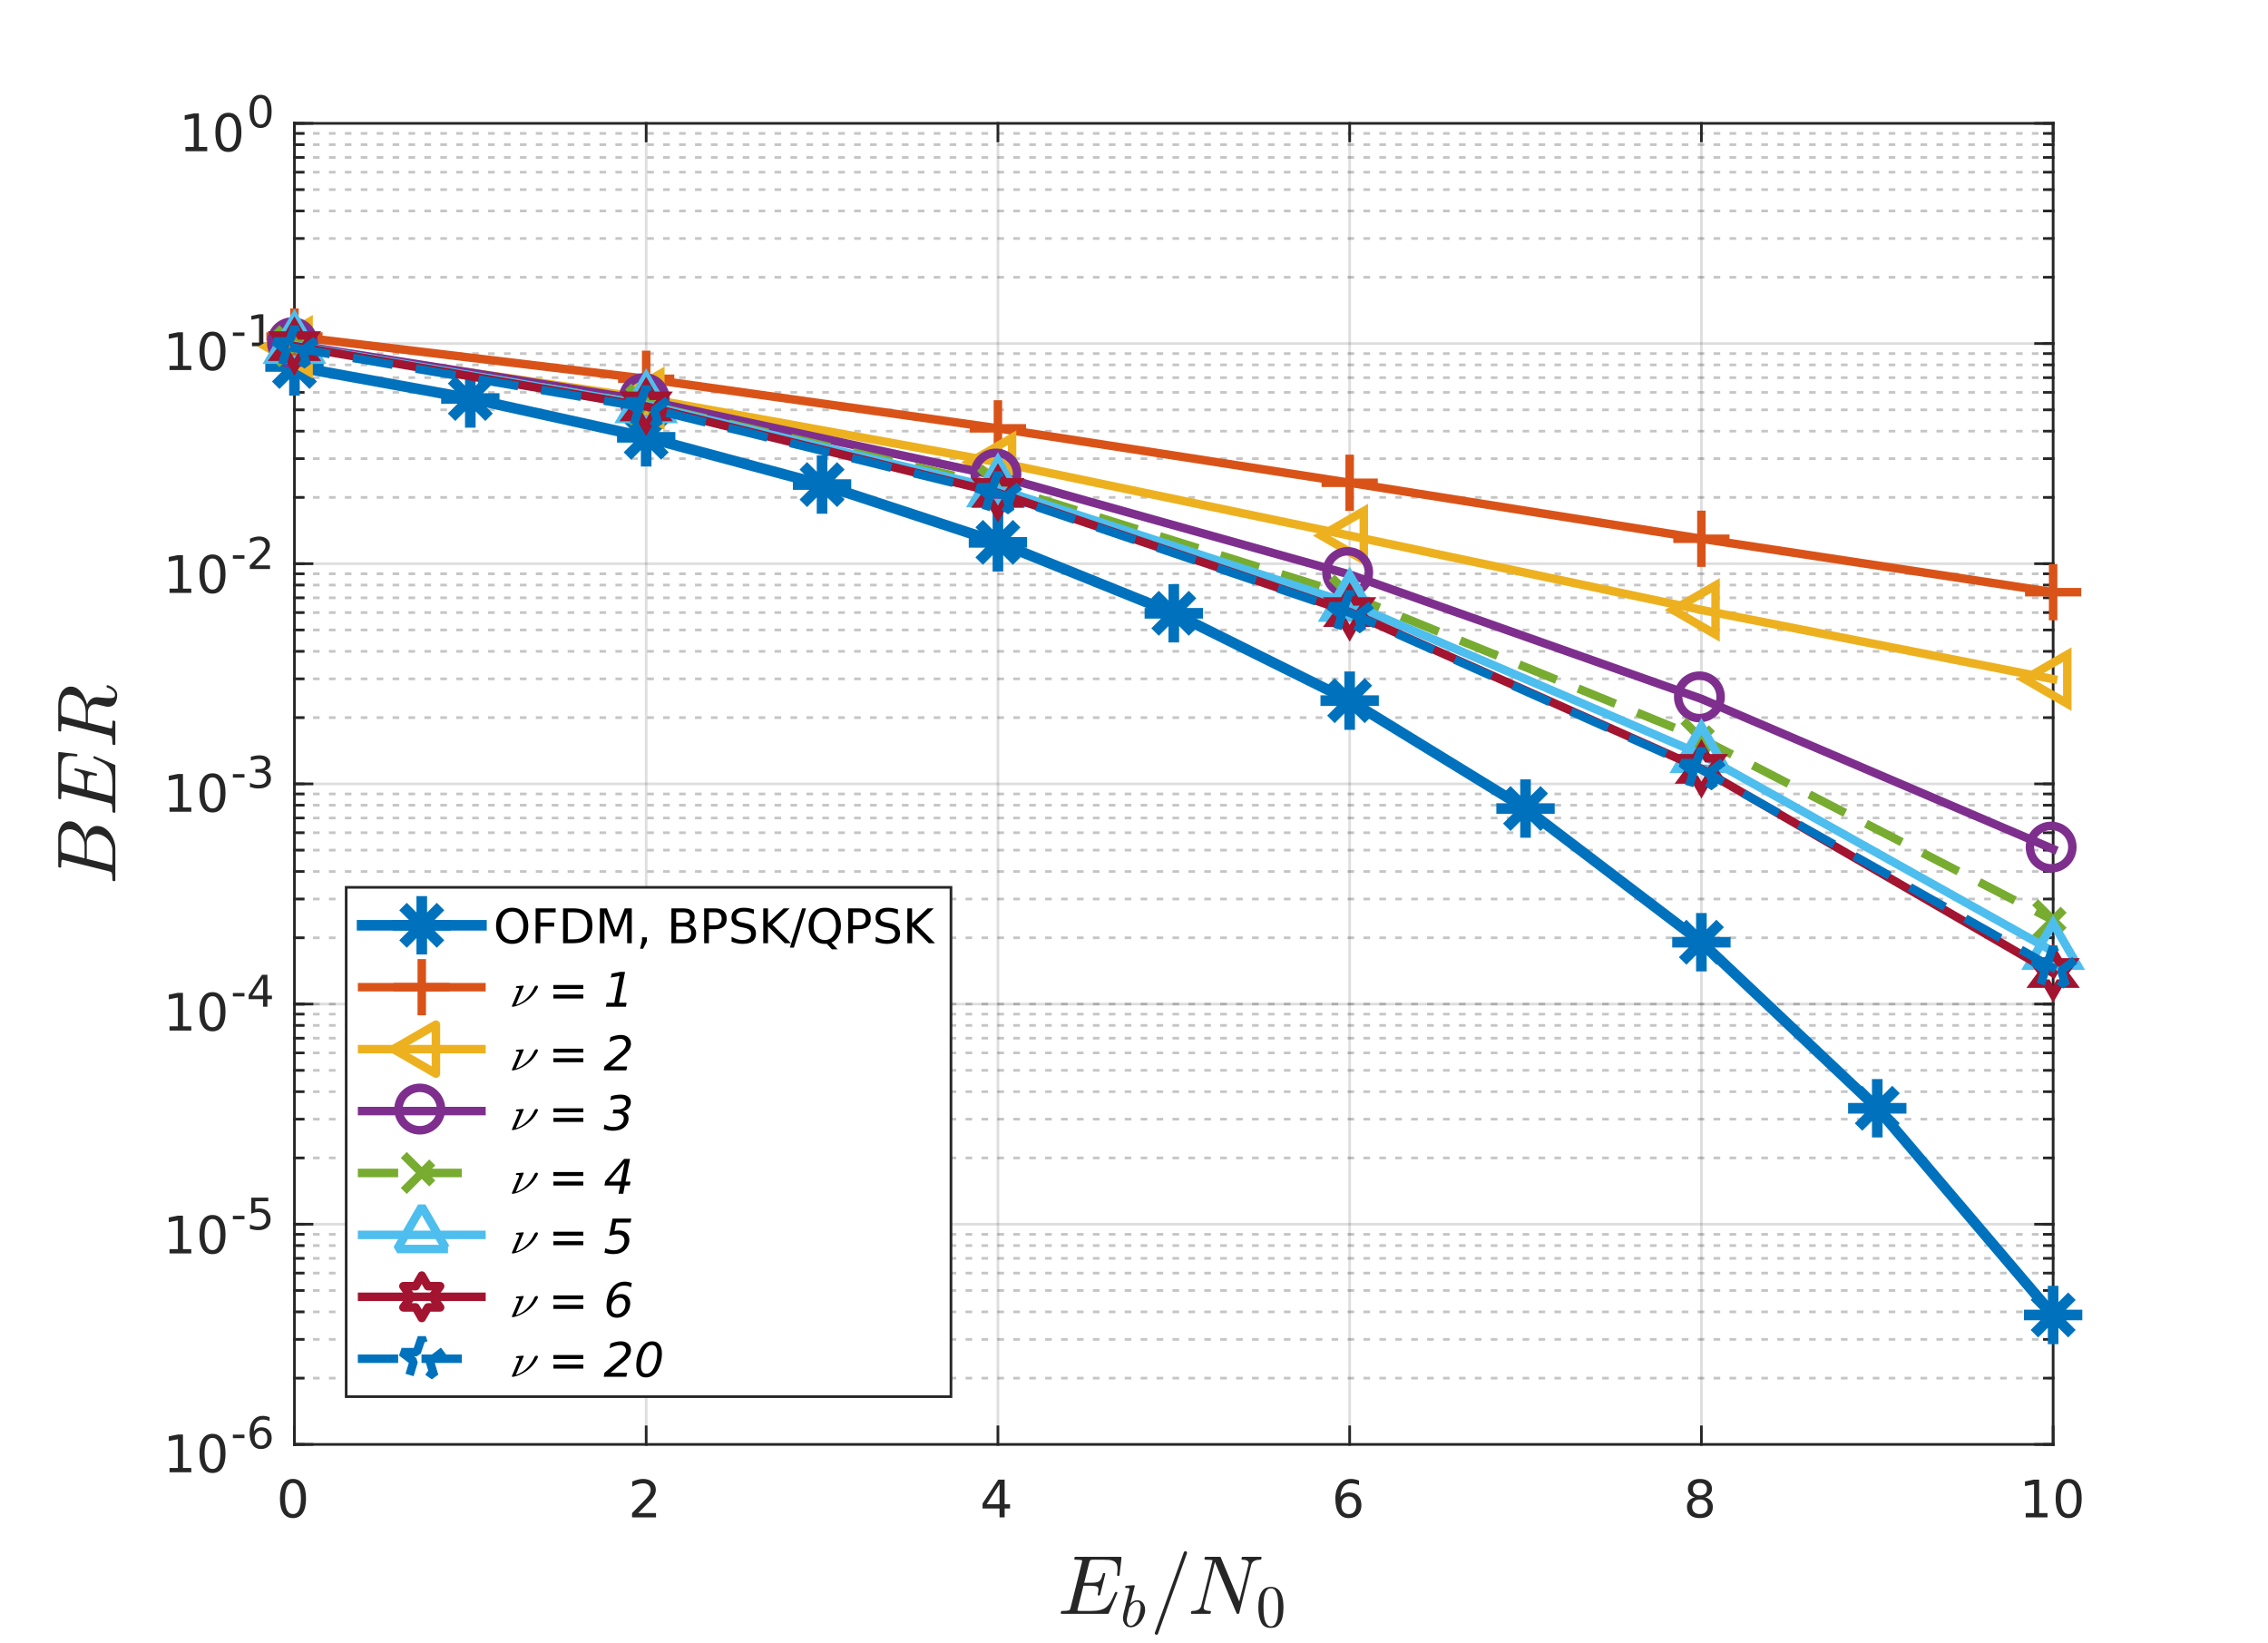 <?xml version="1.0"?>
<!DOCTYPE svg PUBLIC '-//W3C//DTD SVG 1.0//EN'
          'http://www.w3.org/TR/2001/REC-SVG-20010904/DTD/svg10.dtd'>
<svg xmlns:xlink="http://www.w3.org/1999/xlink" style="fill-opacity:1; color-rendering:auto; color-interpolation:auto; stroke:black; text-rendering:auto; stroke-linecap:square; stroke-miterlimit:10; stroke-opacity:1; shape-rendering:auto; fill:black; stroke-dasharray:none; font-weight:normal; stroke-width:1; font-family:'Dialog'; font-style:normal; stroke-linejoin:miter; font-size:12px; stroke-dashoffset:0; image-rendering:auto;" width="570" height="413" xmlns="http://www.w3.org/2000/svg"
><rect width="100%" height="100%" fill="#333333" stroke="none"/><!--Generated by the Batik Graphics2D SVG Generator--><defs id="genericDefs"
  /><g
  ><defs id="defs1"
    ><clipPath clipPathUnits="userSpaceOnUse" id="clipPath1"
      ><path d="M0 0 L570 0 L570 413 L0 413 L0 0 Z"
      /></clipPath
    ></defs
    ><g style="fill:white; stroke:white;"
    ><rect x="0" y="0" width="570" style="clip-path:url(#clipPath1); stroke:none;" height="413"
    /></g
    ><g style="fill:white; text-rendering:optimizeSpeed; color-rendering:optimizeSpeed; image-rendering:optimizeSpeed; shape-rendering:crispEdges; color-interpolation:sRGB; stroke:white;"
    ><rect x="0" width="570" height="413" y="0" style="stroke:none;"
      /><path style="stroke:none;" d="M74 363 L516 363 L516 31 L74 31 Z"
    /></g
    ><g style="stroke-linecap:butt; fill-opacity:0.149; fill:rgb(38,38,38); text-rendering:geometricPrecision; color-rendering:optimizeQuality; image-rendering:optimizeQuality; stroke-linejoin:round; color-interpolation:linearRGB; stroke:rgb(38,38,38); stroke-width:0.667; stroke-opacity:0.149;"
    ><line y2="31" style="fill:none;" x1="74" x2="74" y1="363"
      /><line y2="31" style="fill:none;" x1="162.4" x2="162.4" y1="363"
      /><line y2="31" style="fill:none;" x1="250.8" x2="250.8" y1="363"
      /><line y2="31" style="fill:none;" x1="339.2" x2="339.2" y1="363"
      /><line y2="31" style="fill:none;" x1="427.6" x2="427.6" y1="363"
      /><line y2="31" style="fill:none;" x1="516" x2="516" y1="363"
    /></g
    ><g style="fill-opacity:0.251; color-rendering:optimizeQuality; color-interpolation:linearRGB; text-rendering:geometricPrecision; stroke:rgb(26,26,26); stroke-linecap:butt; stroke-miterlimit:1; stroke-opacity:0.251; fill:rgb(26,26,26); stroke-dasharray:1,3; stroke-width:0.667; stroke-linejoin:bevel; image-rendering:optimizeQuality;"
    ><line y2="346.343" style="fill:none;" x1="516" x2="74" y1="346.343"
      /><line y2="336.599" style="fill:none;" x1="516" x2="74" y1="336.599"
      /><line y2="329.686" style="fill:none;" x1="516" x2="74" y1="329.686"
      /><line y2="324.324" style="fill:none;" x1="516" x2="74" y1="324.324"
      /><line y2="319.942" style="fill:none;" x1="516" x2="74" y1="319.942"
      /><line y2="316.238" style="fill:none;" x1="516" x2="74" y1="316.238"
      /><line y2="313.029" style="fill:none;" x1="516" x2="74" y1="313.029"
      /><line y2="310.199" style="fill:none;" x1="516" x2="74" y1="310.199"
      /><line y2="291.01" style="fill:none;" x1="516" x2="74" y1="291.01"
      /><line y2="281.266" style="fill:none;" x1="516" x2="74" y1="281.266"
      /><line y2="274.353" style="fill:none;" x1="516" x2="74" y1="274.353"
      /><line y2="268.99" style="fill:none;" x1="516" x2="74" y1="268.99"
      /><line y2="264.609" style="fill:none;" x1="516" x2="74" y1="264.609"
      /><line y2="260.905" style="fill:none;" x1="516" x2="74" y1="260.905"
      /><line y2="257.696" style="fill:none;" x1="516" x2="74" y1="257.696"
      /><line y2="254.865" style="fill:none;" x1="516" x2="74" y1="254.865"
      /><line y2="252.333" style="fill:none;" x1="516" x2="74" y1="252.333"
      /><line y2="235.676" style="fill:none;" x1="516" x2="74" y1="235.676"
      /><line y2="225.933" style="fill:none;" x1="516" x2="74" y1="225.933"
      /><line y2="219.019" style="fill:none;" x1="516" x2="74" y1="219.019"
      /><line y2="213.657" style="fill:none;" x1="516" x2="74" y1="213.657"
      /><line y2="209.276" style="fill:none;" x1="516" x2="74" y1="209.276"
      /><line y2="205.571" style="fill:none;" x1="516" x2="74" y1="205.571"
      /><line y2="202.362" style="fill:none;" x1="516" x2="74" y1="202.362"
      /><line y2="199.532" style="fill:none;" x1="516" x2="74" y1="199.532"
      /><line y2="180.343" style="fill:none;" x1="516" x2="74" y1="180.343"
      /><line y2="170.599" style="fill:none;" x1="516" x2="74" y1="170.599"
      /><line y2="163.686" style="fill:none;" x1="516" x2="74" y1="163.686"
      /><line y2="158.324" style="fill:none;" x1="516" x2="74" y1="158.324"
      /><line y2="153.942" style="fill:none;" x1="516" x2="74" y1="153.942"
      /><line y2="150.238" style="fill:none;" x1="516" x2="74" y1="150.238"
      /><line y2="147.029" style="fill:none;" x1="516" x2="74" y1="147.029"
      /><line y2="144.199" style="fill:none;" x1="516" x2="74" y1="144.199"
      /><line y2="125.01" style="fill:none;" x1="516" x2="74" y1="125.01"
      /><line y2="115.266" style="fill:none;" x1="516" x2="74" y1="115.266"
      /><line y2="108.353" style="fill:none;" x1="516" x2="74" y1="108.353"
      /><line y2="102.99" style="fill:none;" x1="516" x2="74" y1="102.99"
      /><line y2="98.609" style="fill:none;" x1="516" x2="74" y1="98.609"
      /><line y2="94.905" style="fill:none;" x1="516" x2="74" y1="94.905"
      /><line y2="91.696" style="fill:none;" x1="516" x2="74" y1="91.696"
      /><line y2="88.865" style="fill:none;" x1="516" x2="74" y1="88.865"
      /><line y2="69.676" style="fill:none;" x1="516" x2="74" y1="69.676"
      /><line y2="59.933" style="fill:none;" x1="516" x2="74" y1="59.933"
      /><line y2="53.019" style="fill:none;" x1="516" x2="74" y1="53.019"
      /><line y2="47.657" style="fill:none;" x1="516" x2="74" y1="47.657"
      /><line y2="43.276" style="fill:none;" x1="516" x2="74" y1="43.276"
      /><line y2="39.571" style="fill:none;" x1="516" x2="74" y1="39.571"
      /><line y2="36.362" style="fill:none;" x1="516" x2="74" y1="36.362"
      /><line y2="33.532" style="fill:none;" x1="516" x2="74" y1="33.532"
    /></g
    ><g style="stroke-linecap:butt; fill-opacity:0.149; fill:rgb(38,38,38); text-rendering:geometricPrecision; color-rendering:optimizeQuality; image-rendering:optimizeQuality; stroke-linejoin:round; color-interpolation:linearRGB; stroke:rgb(38,38,38); stroke-width:0.667; stroke-opacity:0.149;"
    ><line y2="363" style="fill:none;" x1="516" x2="74" y1="363"
      /><line y2="307.667" style="fill:none;" x1="516" x2="74" y1="307.667"
      /><line y2="252.333" style="fill:none;" x1="516" x2="74" y1="252.333"
      /><line y2="197" style="fill:none;" x1="516" x2="74" y1="197"
      /><line y2="141.667" style="fill:none;" x1="516" x2="74" y1="141.667"
      /><line y2="86.333" style="fill:none;" x1="516" x2="74" y1="86.333"
      /><line y2="31" style="fill:none;" x1="516" x2="74" y1="31"
      /><line x1="74" x2="516" y1="363" style="stroke-linecap:square; fill-opacity:1; fill:none; stroke-opacity:1;" y2="363"
      /><line x1="74" x2="516" y1="31" style="stroke-linecap:square; fill-opacity:1; fill:none; stroke-opacity:1;" y2="31"
      /><line x1="74" x2="74" y1="363" style="stroke-linecap:square; fill-opacity:1; fill:none; stroke-opacity:1;" y2="358.58"
      /><line x1="162.4" x2="162.4" y1="363" style="stroke-linecap:square; fill-opacity:1; fill:none; stroke-opacity:1;" y2="358.58"
      /><line x1="250.8" x2="250.8" y1="363" style="stroke-linecap:square; fill-opacity:1; fill:none; stroke-opacity:1;" y2="358.58"
      /><line x1="339.2" x2="339.2" y1="363" style="stroke-linecap:square; fill-opacity:1; fill:none; stroke-opacity:1;" y2="358.58"
      /><line x1="427.6" x2="427.6" y1="363" style="stroke-linecap:square; fill-opacity:1; fill:none; stroke-opacity:1;" y2="358.58"
      /><line x1="516" x2="516" y1="363" style="stroke-linecap:square; fill-opacity:1; fill:none; stroke-opacity:1;" y2="358.58"
      /><line x1="74" x2="74" y1="31" style="stroke-linecap:square; fill-opacity:1; fill:none; stroke-opacity:1;" y2="35.42"
      /><line x1="162.4" x2="162.4" y1="31" style="stroke-linecap:square; fill-opacity:1; fill:none; stroke-opacity:1;" y2="35.42"
      /><line x1="250.8" x2="250.8" y1="31" style="stroke-linecap:square; fill-opacity:1; fill:none; stroke-opacity:1;" y2="35.42"
      /><line x1="339.2" x2="339.2" y1="31" style="stroke-linecap:square; fill-opacity:1; fill:none; stroke-opacity:1;" y2="35.42"
      /><line x1="427.6" x2="427.6" y1="31" style="stroke-linecap:square; fill-opacity:1; fill:none; stroke-opacity:1;" y2="35.42"
      /><line x1="516" x2="516" y1="31" style="stroke-linecap:square; fill-opacity:1; fill:none; stroke-opacity:1;" y2="35.42"
    /></g
    ><g transform="translate(74,368.333)" style="font-size:13px; fill:rgb(38,38,38); text-rendering:geometricPrecision; color-rendering:optimizeQuality; image-rendering:optimizeQuality; font-family:'SansSerif'; color-interpolation:linearRGB; stroke:rgb(38,38,38);"
    ><path style="stroke:none;" d="M-0.375 4.359 Q-1.359 4.359 -1.859 5.336 Q-2.359 6.312 -2.359 8.266 Q-2.359 10.219 -1.859 11.195 Q-1.359 12.172 -0.375 12.172 Q0.625 12.172 1.125 11.195 Q1.625 10.219 1.625 8.266 Q1.625 6.312 1.125 5.336 Q0.625 4.359 -0.375 4.359 ZM-0.375 3.344 Q1.219 3.344 2.062 4.609 Q2.906 5.875 2.906 8.266 Q2.906 10.656 2.062 11.922 Q1.219 13.188 -0.375 13.188 Q-1.953 13.188 -2.797 11.922 Q-3.641 10.656 -3.641 8.266 Q-3.641 5.875 -2.797 4.609 Q-1.953 3.344 -0.375 3.344 Z"
    /></g
    ><g transform="translate(162.4,368.333)" style="font-size:13px; fill:rgb(38,38,38); text-rendering:geometricPrecision; color-rendering:optimizeQuality; image-rendering:optimizeQuality; font-family:'SansSerif'; color-interpolation:linearRGB; stroke:rgb(38,38,38);"
    ><path style="stroke:none;" d="M-2 11.922 L2.469 11.922 L2.469 13 L-3.547 13 L-3.547 11.922 Q-2.812 11.172 -1.555 9.898 Q-0.297 8.625 0.031 8.25 Q0.641 7.562 0.883 7.078 Q1.125 6.594 1.125 6.141 Q1.125 5.375 0.602 4.906 Q0.078 4.438 -0.781 4.438 Q-1.391 4.438 -2.055 4.641 Q-2.719 4.844 -3.484 5.281 L-3.484 3.984 Q-2.703 3.672 -2.031 3.508 Q-1.359 3.344 -0.812 3.344 Q0.672 3.344 1.547 4.086 Q2.422 4.828 2.422 6.062 Q2.422 6.641 2.203 7.164 Q1.984 7.688 1.406 8.391 Q1.25 8.578 0.398 9.461 Q-0.453 10.344 -2 11.922 Z"
    /></g
    ><g transform="translate(250.8,368.333)" style="font-size:13px; fill:rgb(38,38,38); text-rendering:geometricPrecision; color-rendering:optimizeQuality; image-rendering:optimizeQuality; font-family:'SansSerif'; color-interpolation:linearRGB; stroke:rgb(38,38,38);"
    ><path style="stroke:none;" d="M0.406 4.641 L-2.828 9.703 L0.406 9.703 L0.406 4.641 ZM0.078 3.516 L1.688 3.516 L1.688 9.703 L3.047 9.703 L3.047 10.766 L1.688 10.766 L1.688 13 L0.406 13 L0.406 10.766 L-3.859 10.766 L-3.859 9.531 L0.078 3.516 Z"
    /></g
    ><g transform="translate(339.2,368.333)" style="font-size:13px; fill:rgb(38,38,38); text-rendering:geometricPrecision; color-rendering:optimizeQuality; image-rendering:optimizeQuality; font-family:'SansSerif'; color-interpolation:linearRGB; stroke:rgb(38,38,38);"
    ><path style="stroke:none;" d="M-0.203 7.75 Q-1.078 7.75 -1.578 8.344 Q-2.078 8.938 -2.078 9.953 Q-2.078 10.984 -1.578 11.578 Q-1.078 12.172 -0.203 12.172 Q0.656 12.172 1.156 11.578 Q1.656 10.984 1.656 9.953 Q1.656 8.938 1.156 8.344 Q0.656 7.75 -0.203 7.75 ZM2.344 3.734 L2.344 4.906 Q1.859 4.672 1.367 4.555 Q0.875 4.438 0.391 4.438 Q-0.875 4.438 -1.547 5.289 Q-2.219 6.141 -2.312 7.875 Q-1.938 7.328 -1.375 7.031 Q-0.812 6.734 -0.125 6.734 Q1.297 6.734 2.125 7.602 Q2.953 8.469 2.953 9.953 Q2.953 11.422 2.086 12.305 Q1.219 13.188 -0.203 13.188 Q-1.859 13.188 -2.727 11.922 Q-3.594 10.656 -3.594 8.266 Q-3.594 6.031 -2.523 4.688 Q-1.453 3.344 0.344 3.344 Q0.812 3.344 1.305 3.445 Q1.797 3.547 2.344 3.734 Z"
    /></g
    ><g transform="translate(427.6,368.333)" style="font-size:13px; fill:rgb(38,38,38); text-rendering:geometricPrecision; color-rendering:optimizeQuality; image-rendering:optimizeQuality; font-family:'SansSerif'; color-interpolation:linearRGB; stroke:rgb(38,38,38);"
    ><path style="stroke:none;" d="M-0.375 8.5 Q-1.281 8.5 -1.805 8.992 Q-2.328 9.484 -2.328 10.328 Q-2.328 11.188 -1.805 11.68 Q-1.281 12.172 -0.375 12.172 Q0.547 12.172 1.07 11.68 Q1.594 11.188 1.594 10.328 Q1.594 9.484 1.07 8.992 Q0.547 8.5 -0.375 8.5 ZM-1.656 7.953 Q-2.469 7.75 -2.93 7.188 Q-3.391 6.625 -3.391 5.812 Q-3.391 4.672 -2.586 4.008 Q-1.781 3.344 -0.375 3.344 Q1.047 3.344 1.852 4.008 Q2.656 4.672 2.656 5.812 Q2.656 6.625 2.195 7.188 Q1.734 7.75 0.922 7.953 Q1.844 8.172 2.359 8.797 Q2.875 9.422 2.875 10.328 Q2.875 11.719 2.039 12.453 Q1.203 13.188 -0.375 13.188 Q-1.938 13.188 -2.781 12.453 Q-3.625 11.719 -3.625 10.328 Q-3.625 9.422 -3.102 8.797 Q-2.578 8.172 -1.656 7.953 ZM-2.125 5.922 Q-2.125 6.672 -1.664 7.078 Q-1.203 7.484 -0.375 7.484 Q0.453 7.484 0.922 7.078 Q1.391 6.672 1.391 5.922 Q1.391 5.188 0.922 4.773 Q0.453 4.359 -0.375 4.359 Q-1.203 4.359 -1.664 4.773 Q-2.125 5.188 -2.125 5.922 Z"
    /></g
    ><g transform="translate(516,368.333)" style="font-size:13px; fill:rgb(38,38,38); text-rendering:geometricPrecision; color-rendering:optimizeQuality; image-rendering:optimizeQuality; font-family:'SansSerif'; color-interpolation:linearRGB; stroke:rgb(38,38,38);"
    ><path style="stroke:none;" d="M-6.891 11.922 L-4.797 11.922 L-4.797 4.688 L-7.078 5.141 L-7.078 3.984 L-4.812 3.516 L-3.516 3.516 L-3.516 11.922 L-1.422 11.922 L-1.422 13 L-6.891 13 L-6.891 11.922 ZM3.896 4.359 Q2.912 4.359 2.412 5.336 Q1.912 6.312 1.912 8.266 Q1.912 10.219 2.412 11.195 Q2.912 12.172 3.896 12.172 Q4.896 12.172 5.396 11.195 Q5.896 10.219 5.896 8.266 Q5.896 6.312 5.396 5.336 Q4.896 4.359 3.896 4.359 ZM3.896 3.344 Q5.49 3.344 6.333 4.609 Q7.177 5.875 7.177 8.266 Q7.177 10.656 6.333 11.922 Q5.49 13.188 3.896 13.188 Q2.318 13.188 1.474 11.922 Q0.63 10.656 0.63 8.266 Q0.63 5.875 1.474 4.609 Q2.318 3.344 3.896 3.344 Z"
    /></g
    ><g transform="translate(295,387.667)" style="font-size:21px; fill:rgb(38,38,38); text-rendering:geometricPrecision; color-rendering:optimizeQuality; image-rendering:optimizeQuality; font-family:'mwa_cmmi10'; color-interpolation:linearRGB; stroke:rgb(38,38,38);"
    ><path style="stroke:none;" d="M-28.205 17.92 Q-28.408 17.92 -28.408 17.639 Q-28.393 17.592 -28.369 17.467 Q-28.346 17.342 -28.283 17.264 Q-28.221 17.186 -28.143 17.186 Q-26.861 17.186 -26.361 17.045 Q-26.08 16.951 -25.955 16.467 L-23.08 4.936 Q-23.033 4.732 -23.033 4.654 Q-23.033 4.42 -23.299 4.389 Q-23.69 4.311 -24.799 4.311 Q-25.002 4.311 -25.002 4.029 Q-25.002 3.982 -24.971 3.857 Q-24.94 3.732 -24.877 3.654 Q-24.815 3.576 -24.736 3.576 L-13.361 3.576 Q-13.143 3.576 -13.143 3.857 L-13.643 8.201 Q-13.643 8.248 -13.721 8.318 Q-13.799 8.389 -13.861 8.389 L-14.049 8.389 Q-14.252 8.389 -14.252 8.123 Q-14.143 7.092 -14.143 6.592 Q-14.143 5.764 -14.424 5.295 Q-14.705 4.826 -15.182 4.623 Q-15.658 4.42 -16.244 4.365 Q-16.83 4.311 -17.768 4.311 L-20.158 4.311 Q-20.736 4.311 -20.916 4.412 Q-21.096 4.514 -21.252 5.029 L-22.518 10.107 L-20.877 10.107 Q-19.815 10.107 -19.268 9.959 Q-18.721 9.81 -18.401 9.342 Q-18.08 8.873 -17.83 7.842 Q-17.815 7.764 -17.752 7.709 Q-17.69 7.654 -17.627 7.654 L-17.424 7.654 Q-17.221 7.654 -17.221 7.92 L-18.518 13.107 Q-18.565 13.295 -18.736 13.295 L-18.924 13.295 Q-19.127 13.295 -19.127 13.029 Q-18.924 12.185 -18.924 11.795 Q-18.924 11.17 -19.479 11.006 Q-20.033 10.842 -20.955 10.842 L-22.705 10.842 L-24.127 16.561 Q-24.221 16.811 -24.221 17.014 Q-24.221 17.186 -23.502 17.186 L-20.955 17.186 Q-19.44 17.186 -18.494 16.951 Q-17.549 16.717 -16.932 16.193 Q-16.315 15.67 -15.861 14.873 Q-15.408 14.076 -14.768 12.545 Q-14.721 12.42 -14.58 12.42 L-14.377 12.42 Q-14.299 12.42 -14.236 12.49 Q-14.174 12.56 -14.174 12.654 Q-14.174 12.685 -14.205 12.732 L-16.361 17.795 Q-16.408 17.92 -16.533 17.92 L-28.205 17.92 Z"
      /><path style="stroke:none;" d="M-10.848 21.292 Q-11.754 21.292 -12.262 20.581 Q-12.77 19.87 -12.77 18.917 Q-12.77 18.776 -12.699 18.37 Q-12.629 17.964 -12.629 17.87 L-11.176 12.042 Q-11.113 11.792 -11.098 11.636 Q-11.098 11.401 -12.082 11.401 Q-12.223 11.401 -12.223 11.198 Q-12.223 11.167 -12.191 11.073 Q-12.16 10.979 -12.121 10.925 Q-12.082 10.87 -12.02 10.87 L-9.988 10.714 Q-9.801 10.714 -9.801 10.901 L-10.926 15.323 Q-10.066 14.495 -9.207 14.495 Q-8.566 14.495 -8.113 14.831 Q-7.66 15.167 -7.434 15.714 Q-7.207 16.261 -7.207 16.886 Q-7.207 17.604 -7.488 18.378 Q-7.77 19.151 -8.262 19.815 Q-8.754 20.479 -9.426 20.886 Q-10.098 21.292 -10.848 21.292 ZM-10.816 20.886 Q-10.301 20.886 -9.855 20.464 Q-9.41 20.042 -9.129 19.495 Q-8.832 18.901 -8.574 17.87 Q-8.316 16.839 -8.316 16.229 Q-8.316 15.698 -8.535 15.292 Q-8.754 14.886 -9.238 14.886 Q-9.785 14.886 -10.277 15.284 Q-10.77 15.682 -11.145 16.229 L-11.566 17.932 Q-11.801 18.87 -11.816 19.448 Q-11.816 20.011 -11.574 20.448 Q-11.332 20.886 -10.816 20.886 Z"
      /><path style="stroke:none;" d="M-4.794 22.748 Q-4.794 22.686 -4.763 22.67 L2.534 2.42 Q2.581 2.311 2.683 2.24 Q2.784 2.17 2.909 2.17 Q3.097 2.17 3.214 2.279 Q3.331 2.389 3.331 2.592 L3.331 2.67 L-3.966 22.92 Q-4.091 23.17 -4.372 23.17 Q-4.544 23.17 -4.669 23.045 Q-4.794 22.92 -4.794 22.748 Z"
      /><path style="stroke:none;" d="M4.5 17.92 Q4.297 17.92 4.297 17.639 Q4.312 17.592 4.336 17.467 Q4.359 17.342 4.422 17.264 Q4.484 17.186 4.562 17.186 Q6.578 17.186 6.906 15.904 L9.75 4.42 Q9.172 4.311 7.906 4.311 Q7.703 4.311 7.703 4.029 Q7.703 3.982 7.734 3.857 Q7.766 3.732 7.828 3.654 Q7.891 3.576 7.969 3.576 L11.594 3.576 Q11.75 3.576 11.797 3.701 L16.453 14.81 L18.781 5.514 Q18.828 5.279 18.828 5.201 Q18.828 4.311 17.203 4.311 Q17 4.311 17 4.029 Q17.078 3.764 17.117 3.67 Q17.156 3.576 17.359 3.576 L21.844 3.576 Q22.062 3.576 22.062 3.857 Q22.047 3.904 22.016 4.029 Q21.984 4.154 21.93 4.232 Q21.875 4.311 21.781 4.311 Q19.781 4.311 19.453 5.592 L16.438 17.732 Q16.359 17.92 16.219 17.92 L15.969 17.92 Q15.828 17.92 15.781 17.779 L10.422 5.076 L10.391 4.936 Q10.344 4.904 10.344 4.873 L7.562 15.998 Q7.547 16.045 7.539 16.123 Q7.531 16.201 7.5 16.295 Q7.5 16.842 7.976 17.014 Q8.453 17.186 9.141 17.186 Q9.344 17.186 9.344 17.451 Q9.281 17.748 9.226 17.834 Q9.172 17.92 9 17.92 L4.5 17.92 Z"
      /><path style="stroke:none;" d="M24.406 21.448 Q22.563 21.448 21.906 19.932 Q21.25 18.417 21.25 16.339 Q21.25 15.026 21.484 13.878 Q21.719 12.729 22.422 11.932 Q23.125 11.136 24.406 11.136 Q25.391 11.136 26.023 11.612 Q26.656 12.089 26.984 12.854 Q27.313 13.62 27.438 14.495 Q27.563 15.37 27.563 16.339 Q27.563 17.62 27.32 18.745 Q27.078 19.87 26.383 20.659 Q25.688 21.448 24.406 21.448 ZM24.406 21.057 Q25.234 21.057 25.648 20.206 Q26.063 19.354 26.156 18.307 Q26.25 17.261 26.25 16.089 Q26.25 14.964 26.156 14.011 Q26.063 13.057 25.656 12.284 Q25.25 11.511 24.406 11.511 Q23.563 11.511 23.148 12.292 Q22.734 13.073 22.641 14.018 Q22.547 14.964 22.547 16.089 Q22.547 16.932 22.586 17.675 Q22.625 18.417 22.805 19.198 Q22.984 19.979 23.375 20.518 Q23.766 21.057 24.406 21.057 Z"
    /></g
    ><g style="fill:rgb(38,38,38); text-rendering:geometricPrecision; color-rendering:optimizeQuality; image-rendering:optimizeQuality; stroke-linejoin:round; color-interpolation:linearRGB; stroke:rgb(38,38,38); stroke-width:0.667;"
    ><line y2="31" style="fill:none;" x1="74" x2="74" y1="363"
      /><line y2="31" style="fill:none;" x1="516" x2="516" y1="363"
      /><line y2="363" style="fill:none;" x1="74" x2="78.42" y1="363"
      /><line y2="307.667" style="fill:none;" x1="74" x2="78.42" y1="307.667"
      /><line y2="252.333" style="fill:none;" x1="74" x2="78.42" y1="252.333"
      /><line y2="197" style="fill:none;" x1="74" x2="78.42" y1="197"
      /><line y2="141.667" style="fill:none;" x1="74" x2="78.42" y1="141.667"
      /><line y2="86.333" style="fill:none;" x1="74" x2="78.42" y1="86.333"
      /><line y2="31" style="fill:none;" x1="74" x2="78.42" y1="31"
      /><line y2="363" style="fill:none;" x1="516" x2="511.58" y1="363"
      /><line y2="307.667" style="fill:none;" x1="516" x2="511.58" y1="307.667"
      /><line y2="252.333" style="fill:none;" x1="516" x2="511.58" y1="252.333"
      /><line y2="197" style="fill:none;" x1="516" x2="511.58" y1="197"
      /><line y2="141.667" style="fill:none;" x1="516" x2="511.58" y1="141.667"
      /><line y2="86.333" style="fill:none;" x1="516" x2="511.58" y1="86.333"
      /><line y2="31" style="fill:none;" x1="516" x2="511.58" y1="31"
      /><line y2="363" style="fill:none;" x1="74" x2="76.21" y1="363"
      /><line y2="346.343" style="fill:none;" x1="74" x2="76.21" y1="346.343"
      /><line y2="336.599" style="fill:none;" x1="74" x2="76.21" y1="336.599"
      /><line y2="329.686" style="fill:none;" x1="74" x2="76.21" y1="329.686"
      /><line y2="324.324" style="fill:none;" x1="74" x2="76.21" y1="324.324"
      /><line y2="319.942" style="fill:none;" x1="74" x2="76.21" y1="319.942"
      /><line y2="316.238" style="fill:none;" x1="74" x2="76.21" y1="316.238"
      /><line y2="313.029" style="fill:none;" x1="74" x2="76.21" y1="313.029"
      /><line y2="310.199" style="fill:none;" x1="74" x2="76.21" y1="310.199"
      /><line y2="307.667" style="fill:none;" x1="74" x2="76.21" y1="307.667"
      /><line y2="291.01" style="fill:none;" x1="74" x2="76.21" y1="291.01"
      /><line y2="281.266" style="fill:none;" x1="74" x2="76.21" y1="281.266"
      /><line y2="274.353" style="fill:none;" x1="74" x2="76.21" y1="274.353"
      /><line y2="268.99" style="fill:none;" x1="74" x2="76.21" y1="268.99"
      /><line y2="264.609" style="fill:none;" x1="74" x2="76.21" y1="264.609"
      /><line y2="260.905" style="fill:none;" x1="74" x2="76.21" y1="260.905"
      /><line y2="257.696" style="fill:none;" x1="74" x2="76.21" y1="257.696"
      /><line y2="254.865" style="fill:none;" x1="74" x2="76.21" y1="254.865"
      /><line y2="252.333" style="fill:none;" x1="74" x2="76.21" y1="252.333"
      /><line y2="252.333" style="fill:none;" x1="74" x2="76.21" y1="252.333"
      /><line y2="235.676" style="fill:none;" x1="74" x2="76.21" y1="235.676"
      /><line y2="225.933" style="fill:none;" x1="74" x2="76.21" y1="225.933"
      /><line y2="219.019" style="fill:none;" x1="74" x2="76.21" y1="219.019"
      /><line y2="213.657" style="fill:none;" x1="74" x2="76.21" y1="213.657"
      /><line y2="209.276" style="fill:none;" x1="74" x2="76.21" y1="209.276"
      /><line y2="205.571" style="fill:none;" x1="74" x2="76.21" y1="205.571"
      /><line y2="202.362" style="fill:none;" x1="74" x2="76.21" y1="202.362"
      /><line y2="199.532" style="fill:none;" x1="74" x2="76.21" y1="199.532"
      /><line y2="197" style="fill:none;" x1="74" x2="76.21" y1="197"
      /><line y2="180.343" style="fill:none;" x1="74" x2="76.21" y1="180.343"
      /><line y2="170.599" style="fill:none;" x1="74" x2="76.21" y1="170.599"
      /><line y2="163.686" style="fill:none;" x1="74" x2="76.21" y1="163.686"
      /><line y2="158.324" style="fill:none;" x1="74" x2="76.21" y1="158.324"
      /><line y2="153.942" style="fill:none;" x1="74" x2="76.21" y1="153.942"
      /><line y2="150.238" style="fill:none;" x1="74" x2="76.21" y1="150.238"
      /><line y2="147.029" style="fill:none;" x1="74" x2="76.21" y1="147.029"
      /><line y2="144.199" style="fill:none;" x1="74" x2="76.21" y1="144.199"
      /><line y2="141.667" style="fill:none;" x1="74" x2="76.21" y1="141.667"
      /><line y2="125.01" style="fill:none;" x1="74" x2="76.21" y1="125.01"
      /><line y2="115.266" style="fill:none;" x1="74" x2="76.21" y1="115.266"
      /><line y2="108.353" style="fill:none;" x1="74" x2="76.21" y1="108.353"
      /><line y2="102.99" style="fill:none;" x1="74" x2="76.21" y1="102.99"
      /><line y2="98.609" style="fill:none;" x1="74" x2="76.21" y1="98.609"
      /><line y2="94.905" style="fill:none;" x1="74" x2="76.21" y1="94.905"
      /><line y2="91.696" style="fill:none;" x1="74" x2="76.21" y1="91.696"
      /><line y2="88.865" style="fill:none;" x1="74" x2="76.21" y1="88.865"
      /><line y2="86.333" style="fill:none;" x1="74" x2="76.21" y1="86.333"
      /><line y2="69.676" style="fill:none;" x1="74" x2="76.21" y1="69.676"
      /><line y2="59.933" style="fill:none;" x1="74" x2="76.21" y1="59.933"
      /><line y2="53.019" style="fill:none;" x1="74" x2="76.21" y1="53.019"
      /><line y2="47.657" style="fill:none;" x1="74" x2="76.21" y1="47.657"
      /><line y2="43.276" style="fill:none;" x1="74" x2="76.21" y1="43.276"
      /><line y2="39.571" style="fill:none;" x1="74" x2="76.21" y1="39.571"
      /><line y2="36.362" style="fill:none;" x1="74" x2="76.21" y1="36.362"
      /><line y2="33.532" style="fill:none;" x1="74" x2="76.21" y1="33.532"
      /><line y2="31" style="fill:none;" x1="74" x2="76.21" y1="31"
      /><line y2="363" style="fill:none;" x1="516" x2="513.79" y1="363"
      /><line y2="346.343" style="fill:none;" x1="516" x2="513.79" y1="346.343"
      /><line y2="336.599" style="fill:none;" x1="516" x2="513.79" y1="336.599"
      /><line y2="329.686" style="fill:none;" x1="516" x2="513.79" y1="329.686"
      /><line y2="324.324" style="fill:none;" x1="516" x2="513.79" y1="324.324"
      /><line y2="319.942" style="fill:none;" x1="516" x2="513.79" y1="319.942"
      /><line y2="316.238" style="fill:none;" x1="516" x2="513.79" y1="316.238"
      /><line y2="313.029" style="fill:none;" x1="516" x2="513.79" y1="313.029"
      /><line y2="310.199" style="fill:none;" x1="516" x2="513.79" y1="310.199"
      /><line y2="307.667" style="fill:none;" x1="516" x2="513.79" y1="307.667"
      /><line y2="291.01" style="fill:none;" x1="516" x2="513.79" y1="291.01"
      /><line y2="281.266" style="fill:none;" x1="516" x2="513.79" y1="281.266"
      /><line y2="274.353" style="fill:none;" x1="516" x2="513.79" y1="274.353"
      /><line y2="268.99" style="fill:none;" x1="516" x2="513.79" y1="268.99"
      /><line y2="264.609" style="fill:none;" x1="516" x2="513.79" y1="264.609"
      /><line y2="260.905" style="fill:none;" x1="516" x2="513.79" y1="260.905"
      /><line y2="257.696" style="fill:none;" x1="516" x2="513.79" y1="257.696"
      /><line y2="254.865" style="fill:none;" x1="516" x2="513.79" y1="254.865"
      /><line y2="252.333" style="fill:none;" x1="516" x2="513.79" y1="252.333"
      /><line y2="252.333" style="fill:none;" x1="516" x2="513.79" y1="252.333"
      /><line y2="235.676" style="fill:none;" x1="516" x2="513.79" y1="235.676"
      /><line y2="225.933" style="fill:none;" x1="516" x2="513.79" y1="225.933"
      /><line y2="219.019" style="fill:none;" x1="516" x2="513.79" y1="219.019"
      /><line y2="213.657" style="fill:none;" x1="516" x2="513.79" y1="213.657"
      /><line y2="209.276" style="fill:none;" x1="516" x2="513.79" y1="209.276"
      /><line y2="205.571" style="fill:none;" x1="516" x2="513.79" y1="205.571"
      /><line y2="202.362" style="fill:none;" x1="516" x2="513.79" y1="202.362"
      /><line y2="199.532" style="fill:none;" x1="516" x2="513.79" y1="199.532"
      /><line y2="197" style="fill:none;" x1="516" x2="513.79" y1="197"
      /><line y2="180.343" style="fill:none;" x1="516" x2="513.79" y1="180.343"
      /><line y2="170.599" style="fill:none;" x1="516" x2="513.79" y1="170.599"
      /><line y2="163.686" style="fill:none;" x1="516" x2="513.79" y1="163.686"
      /><line y2="158.324" style="fill:none;" x1="516" x2="513.79" y1="158.324"
      /><line y2="153.942" style="fill:none;" x1="516" x2="513.79" y1="153.942"
      /><line y2="150.238" style="fill:none;" x1="516" x2="513.79" y1="150.238"
      /><line y2="147.029" style="fill:none;" x1="516" x2="513.79" y1="147.029"
      /><line y2="144.199" style="fill:none;" x1="516" x2="513.79" y1="144.199"
      /><line y2="141.667" style="fill:none;" x1="516" x2="513.79" y1="141.667"
      /><line y2="125.01" style="fill:none;" x1="516" x2="513.79" y1="125.01"
      /><line y2="115.266" style="fill:none;" x1="516" x2="513.79" y1="115.266"
      /><line y2="108.353" style="fill:none;" x1="516" x2="513.79" y1="108.353"
      /><line y2="102.99" style="fill:none;" x1="516" x2="513.79" y1="102.99"
      /><line y2="98.609" style="fill:none;" x1="516" x2="513.79" y1="98.609"
      /><line y2="94.905" style="fill:none;" x1="516" x2="513.79" y1="94.905"
      /><line y2="91.696" style="fill:none;" x1="516" x2="513.79" y1="91.696"
      /><line y2="88.865" style="fill:none;" x1="516" x2="513.79" y1="88.865"
      /><line y2="86.333" style="fill:none;" x1="516" x2="513.79" y1="86.333"
      /><line y2="69.676" style="fill:none;" x1="516" x2="513.79" y1="69.676"
      /><line y2="59.933" style="fill:none;" x1="516" x2="513.79" y1="59.933"
      /><line y2="53.019" style="fill:none;" x1="516" x2="513.79" y1="53.019"
      /><line y2="47.657" style="fill:none;" x1="516" x2="513.79" y1="47.657"
      /><line y2="43.276" style="fill:none;" x1="516" x2="513.79" y1="43.276"
      /><line y2="39.571" style="fill:none;" x1="516" x2="513.79" y1="39.571"
      /><line y2="36.362" style="fill:none;" x1="516" x2="513.79" y1="36.362"
      /><line y2="33.532" style="fill:none;" x1="516" x2="513.79" y1="33.532"
      /><line y2="31" style="fill:none;" x1="516" x2="513.79" y1="31"
    /></g
    ><g transform="translate(41,370)" style="font-size:13px; fill:rgb(38,38,38); text-rendering:geometricPrecision; color-rendering:optimizeQuality; image-rendering:optimizeQuality; font-family:'SansSerif'; color-interpolation:linearRGB; stroke:rgb(38,38,38);"
    ><path style="stroke:none;" d="M1.609 -1.078 L3.703 -1.078 L3.703 -8.312 L1.422 -7.859 L1.422 -9.016 L3.688 -9.484 L4.984 -9.484 L4.984 -1.078 L7.078 -1.078 L7.078 0 L1.609 0 L1.609 -1.078 ZM12.396 -8.641 Q11.412 -8.641 10.912 -7.664 Q10.412 -6.688 10.412 -4.734 Q10.412 -2.781 10.912 -1.805 Q11.412 -0.828 12.396 -0.828 Q13.396 -0.828 13.896 -1.805 Q14.396 -2.781 14.396 -4.734 Q14.396 -6.688 13.896 -7.664 Q13.396 -8.641 12.396 -8.641 ZM12.396 -9.656 Q13.99 -9.656 14.834 -8.391 Q15.677 -7.125 15.677 -4.734 Q15.677 -2.344 14.834 -1.078 Q13.99 0.188 12.396 0.188 Q10.818 0.188 9.974 -1.078 Q9.13 -2.344 9.13 -4.734 Q9.13 -7.125 9.974 -8.391 Q10.818 -9.656 12.396 -9.656 Z"
    /></g
    ><g transform="translate(58,364)" style="font-size:11px; fill:rgb(38,38,38); text-rendering:geometricPrecision; color-rendering:optimizeQuality; image-rendering:optimizeQuality; font-family:'SansSerif'; color-interpolation:linearRGB; stroke:rgb(38,38,38);"
    ><path style="stroke:none;" d="M0.531 -3.453 L3.438 -3.453 L3.438 -2.578 L0.531 -2.578 L0.531 -3.453 ZM7.594 -4.438 Q6.875 -4.438 6.446 -3.938 Q6.016 -3.438 6.016 -2.578 Q6.016 -1.703 6.446 -1.203 Q6.875 -0.703 7.594 -0.703 Q8.329 -0.703 8.758 -1.203 Q9.188 -1.703 9.188 -2.578 Q9.188 -3.438 8.758 -3.938 Q8.329 -4.438 7.594 -4.438 ZM9.751 -7.844 L9.751 -6.859 Q9.344 -7.047 8.93 -7.148 Q8.516 -7.25 8.11 -7.25 Q7.032 -7.25 6.461 -6.523 Q5.891 -5.797 5.813 -4.328 Q6.141 -4.797 6.618 -5.047 Q7.094 -5.297 7.672 -5.297 Q8.876 -5.297 9.579 -4.562 Q10.282 -3.828 10.282 -2.578 Q10.282 -1.344 9.547 -0.594 Q8.813 0.156 7.594 0.156 Q6.204 0.156 5.469 -0.914 Q4.735 -1.984 4.735 -4 Q4.735 -5.906 5.641 -7.039 Q6.547 -8.172 8.063 -8.172 Q8.469 -8.172 8.883 -8.086 Q9.297 -8 9.751 -7.844 Z"
    /></g
    ><g transform="translate(41,315)" style="font-size:13px; fill:rgb(38,38,38); text-rendering:geometricPrecision; color-rendering:optimizeQuality; image-rendering:optimizeQuality; font-family:'SansSerif'; color-interpolation:linearRGB; stroke:rgb(38,38,38);"
    ><path style="stroke:none;" d="M1.609 -1.078 L3.703 -1.078 L3.703 -8.312 L1.422 -7.859 L1.422 -9.016 L3.688 -9.484 L4.984 -9.484 L4.984 -1.078 L7.078 -1.078 L7.078 0 L1.609 0 L1.609 -1.078 ZM12.396 -8.641 Q11.412 -8.641 10.912 -7.664 Q10.412 -6.688 10.412 -4.734 Q10.412 -2.781 10.912 -1.805 Q11.412 -0.828 12.396 -0.828 Q13.396 -0.828 13.896 -1.805 Q14.396 -2.781 14.396 -4.734 Q14.396 -6.688 13.896 -7.664 Q13.396 -8.641 12.396 -8.641 ZM12.396 -9.656 Q13.99 -9.656 14.834 -8.391 Q15.677 -7.125 15.677 -4.734 Q15.677 -2.344 14.834 -1.078 Q13.99 0.188 12.396 0.188 Q10.818 0.188 9.974 -1.078 Q9.13 -2.344 9.13 -4.734 Q9.13 -7.125 9.974 -8.391 Q10.818 -9.656 12.396 -9.656 Z"
    /></g
    ><g transform="translate(58,309)" style="font-size:11px; fill:rgb(38,38,38); text-rendering:geometricPrecision; color-rendering:optimizeQuality; image-rendering:optimizeQuality; font-family:'SansSerif'; color-interpolation:linearRGB; stroke:rgb(38,38,38);"
    ><path style="stroke:none;" d="M0.531 -3.453 L3.438 -3.453 L3.438 -2.578 L0.531 -2.578 L0.531 -3.453 ZM5.157 -8.016 L9.422 -8.016 L9.422 -7.109 L6.157 -7.109 L6.157 -5.141 Q6.391 -5.219 6.625 -5.258 Q6.86 -5.297 7.094 -5.297 Q8.438 -5.297 9.219 -4.562 Q10.001 -3.828 10.001 -2.578 Q10.001 -1.281 9.196 -0.562 Q8.391 0.156 6.922 0.156 Q6.422 0.156 5.899 0.07 Q5.375 -0.016 4.813 -0.188 L4.813 -1.281 Q5.297 -1.016 5.813 -0.883 Q6.329 -0.75 6.907 -0.75 Q7.844 -0.75 8.383 -1.242 Q8.922 -1.734 8.922 -2.578 Q8.922 -3.406 8.383 -3.898 Q7.844 -4.391 6.907 -4.391 Q6.469 -4.391 6.04 -4.289 Q5.61 -4.188 5.157 -3.984 L5.157 -8.016 Z"
    /></g
    ><g transform="translate(41,259)" style="font-size:13px; fill:rgb(38,38,38); text-rendering:geometricPrecision; color-rendering:optimizeQuality; image-rendering:optimizeQuality; font-family:'SansSerif'; color-interpolation:linearRGB; stroke:rgb(38,38,38);"
    ><path style="stroke:none;" d="M1.609 -1.078 L3.703 -1.078 L3.703 -8.312 L1.422 -7.859 L1.422 -9.016 L3.688 -9.484 L4.984 -9.484 L4.984 -1.078 L7.078 -1.078 L7.078 0 L1.609 0 L1.609 -1.078 ZM12.396 -8.641 Q11.412 -8.641 10.912 -7.664 Q10.412 -6.688 10.412 -4.734 Q10.412 -2.781 10.912 -1.805 Q11.412 -0.828 12.396 -0.828 Q13.396 -0.828 13.896 -1.805 Q14.396 -2.781 14.396 -4.734 Q14.396 -6.688 13.896 -7.664 Q13.396 -8.641 12.396 -8.641 ZM12.396 -9.656 Q13.99 -9.656 14.834 -8.391 Q15.677 -7.125 15.677 -4.734 Q15.677 -2.344 14.834 -1.078 Q13.99 0.188 12.396 0.188 Q10.818 0.188 9.974 -1.078 Q9.13 -2.344 9.13 -4.734 Q9.13 -7.125 9.974 -8.391 Q10.818 -9.656 12.396 -9.656 Z"
    /></g
    ><g transform="translate(58,253)" style="font-size:11px; fill:rgb(38,38,38); text-rendering:geometricPrecision; color-rendering:optimizeQuality; image-rendering:optimizeQuality; font-family:'SansSerif'; color-interpolation:linearRGB; stroke:rgb(38,38,38);"
    ><path style="stroke:none;" d="M0.531 -3.453 L3.438 -3.453 L3.438 -2.578 L0.531 -2.578 L0.531 -3.453 ZM8.126 -7.078 L5.391 -2.797 L8.126 -2.797 L8.126 -7.078 ZM7.844 -8.016 L9.204 -8.016 L9.204 -2.797 L10.344 -2.797 L10.344 -1.891 L9.204 -1.891 L9.204 0 L8.126 0 L8.126 -1.891 L4.5 -1.891 L4.5 -2.938 L7.844 -8.016 Z"
    /></g
    ><g transform="translate(41,204)" style="font-size:13px; fill:rgb(38,38,38); text-rendering:geometricPrecision; color-rendering:optimizeQuality; image-rendering:optimizeQuality; font-family:'SansSerif'; color-interpolation:linearRGB; stroke:rgb(38,38,38);"
    ><path style="stroke:none;" d="M1.609 -1.078 L3.703 -1.078 L3.703 -8.312 L1.422 -7.859 L1.422 -9.016 L3.688 -9.484 L4.984 -9.484 L4.984 -1.078 L7.078 -1.078 L7.078 0 L1.609 0 L1.609 -1.078 ZM12.396 -8.641 Q11.412 -8.641 10.912 -7.664 Q10.412 -6.688 10.412 -4.734 Q10.412 -2.781 10.912 -1.805 Q11.412 -0.828 12.396 -0.828 Q13.396 -0.828 13.896 -1.805 Q14.396 -2.781 14.396 -4.734 Q14.396 -6.688 13.896 -7.664 Q13.396 -8.641 12.396 -8.641 ZM12.396 -9.656 Q13.99 -9.656 14.834 -8.391 Q15.677 -7.125 15.677 -4.734 Q15.677 -2.344 14.834 -1.078 Q13.99 0.188 12.396 0.188 Q10.818 0.188 9.974 -1.078 Q9.13 -2.344 9.13 -4.734 Q9.13 -7.125 9.974 -8.391 Q10.818 -9.656 12.396 -9.656 Z"
    /></g
    ><g transform="translate(58,198)" style="font-size:11px; fill:rgb(38,38,38); text-rendering:geometricPrecision; color-rendering:optimizeQuality; image-rendering:optimizeQuality; font-family:'SansSerif'; color-interpolation:linearRGB; stroke:rgb(38,38,38);"
    ><path style="stroke:none;" d="M0.531 -3.453 L3.438 -3.453 L3.438 -2.578 L0.531 -2.578 L0.531 -3.453 ZM8.438 -4.328 Q9.219 -4.156 9.657 -3.633 Q10.094 -3.109 10.094 -2.328 Q10.094 -1.141 9.274 -0.492 Q8.454 0.156 6.954 0.156 Q6.438 0.156 5.907 0.055 Q5.375 -0.047 4.813 -0.234 L4.813 -1.297 Q5.266 -1.031 5.797 -0.891 Q6.329 -0.75 6.922 -0.75 Q7.938 -0.75 8.469 -1.156 Q9.001 -1.562 9.001 -2.328 Q9.001 -3.047 8.508 -3.445 Q8.016 -3.844 7.125 -3.844 L6.188 -3.844 L6.188 -4.734 L7.172 -4.734 Q7.969 -4.734 8.391 -5.055 Q8.813 -5.375 8.813 -5.969 Q8.813 -6.594 8.376 -6.922 Q7.938 -7.25 7.125 -7.25 Q6.688 -7.25 6.172 -7.156 Q5.657 -7.062 5.047 -6.859 L5.047 -7.828 Q5.672 -8 6.211 -8.086 Q6.75 -8.172 7.219 -8.172 Q8.454 -8.172 9.18 -7.609 Q9.907 -7.047 9.907 -6.078 Q9.907 -5.422 9.524 -4.961 Q9.141 -4.5 8.438 -4.328 Z"
    /></g
    ><g transform="translate(41,149)" style="font-size:13px; fill:rgb(38,38,38); text-rendering:geometricPrecision; color-rendering:optimizeQuality; image-rendering:optimizeQuality; font-family:'SansSerif'; color-interpolation:linearRGB; stroke:rgb(38,38,38);"
    ><path style="stroke:none;" d="M1.609 -1.078 L3.703 -1.078 L3.703 -8.312 L1.422 -7.859 L1.422 -9.016 L3.688 -9.484 L4.984 -9.484 L4.984 -1.078 L7.078 -1.078 L7.078 0 L1.609 0 L1.609 -1.078 ZM12.396 -8.641 Q11.412 -8.641 10.912 -7.664 Q10.412 -6.688 10.412 -4.734 Q10.412 -2.781 10.912 -1.805 Q11.412 -0.828 12.396 -0.828 Q13.396 -0.828 13.896 -1.805 Q14.396 -2.781 14.396 -4.734 Q14.396 -6.688 13.896 -7.664 Q13.396 -8.641 12.396 -8.641 ZM12.396 -9.656 Q13.99 -9.656 14.834 -8.391 Q15.677 -7.125 15.677 -4.734 Q15.677 -2.344 14.834 -1.078 Q13.99 0.188 12.396 0.188 Q10.818 0.188 9.974 -1.078 Q9.13 -2.344 9.13 -4.734 Q9.13 -7.125 9.974 -8.391 Q10.818 -9.656 12.396 -9.656 Z"
    /></g
    ><g transform="translate(58,143)" style="font-size:11px; fill:rgb(38,38,38); text-rendering:geometricPrecision; color-rendering:optimizeQuality; image-rendering:optimizeQuality; font-family:'SansSerif'; color-interpolation:linearRGB; stroke:rgb(38,38,38);"
    ><path style="stroke:none;" d="M0.531 -3.453 L3.438 -3.453 L3.438 -2.578 L0.531 -2.578 L0.531 -3.453 ZM6.079 -0.906 L9.86 -0.906 L9.86 0 L4.782 0 L4.782 -0.906 Q5.391 -1.547 6.461 -2.625 Q7.532 -3.703 7.797 -4.016 Q8.313 -4.609 8.524 -5.016 Q8.735 -5.422 8.735 -5.812 Q8.735 -6.453 8.29 -6.852 Q7.844 -7.25 7.11 -7.25 Q6.61 -7.25 6.04 -7.07 Q5.469 -6.891 4.829 -6.531 L4.829 -7.625 Q5.485 -7.891 6.055 -8.031 Q6.625 -8.172 7.094 -8.172 Q8.344 -8.172 9.086 -7.547 Q9.829 -6.922 9.829 -5.875 Q9.829 -5.375 9.641 -4.938 Q9.454 -4.5 8.969 -3.891 Q8.829 -3.734 8.11 -2.992 Q7.391 -2.25 6.079 -0.906 Z"
    /></g
    ><g transform="translate(41,93)" style="font-size:13px; fill:rgb(38,38,38); text-rendering:geometricPrecision; color-rendering:optimizeQuality; image-rendering:optimizeQuality; font-family:'SansSerif'; color-interpolation:linearRGB; stroke:rgb(38,38,38);"
    ><path style="stroke:none;" d="M1.609 -1.078 L3.703 -1.078 L3.703 -8.312 L1.422 -7.859 L1.422 -9.016 L3.688 -9.484 L4.984 -9.484 L4.984 -1.078 L7.078 -1.078 L7.078 0 L1.609 0 L1.609 -1.078 ZM12.396 -8.641 Q11.412 -8.641 10.912 -7.664 Q10.412 -6.688 10.412 -4.734 Q10.412 -2.781 10.912 -1.805 Q11.412 -0.828 12.396 -0.828 Q13.396 -0.828 13.896 -1.805 Q14.396 -2.781 14.396 -4.734 Q14.396 -6.688 13.896 -7.664 Q13.396 -8.641 12.396 -8.641 ZM12.396 -9.656 Q13.99 -9.656 14.834 -8.391 Q15.677 -7.125 15.677 -4.734 Q15.677 -2.344 14.834 -1.078 Q13.99 0.188 12.396 0.188 Q10.818 0.188 9.974 -1.078 Q9.13 -2.344 9.13 -4.734 Q9.13 -7.125 9.974 -8.391 Q10.818 -9.656 12.396 -9.656 Z"
    /></g
    ><g transform="translate(58,87)" style="font-size:11px; fill:rgb(38,38,38); text-rendering:geometricPrecision; color-rendering:optimizeQuality; image-rendering:optimizeQuality; font-family:'SansSerif'; color-interpolation:linearRGB; stroke:rgb(38,38,38);"
    ><path style="stroke:none;" d="M0.531 -3.453 L3.438 -3.453 L3.438 -2.578 L0.531 -2.578 L0.531 -3.453 ZM5.329 -0.906 L7.11 -0.906 L7.11 -7.031 L5.172 -6.641 L5.172 -7.625 L7.094 -8.016 L8.188 -8.016 L8.188 -0.906 L9.954 -0.906 L9.954 0 L5.329 0 L5.329 -0.906 Z"
    /></g
    ><g transform="translate(45,38)" style="font-size:13px; fill:rgb(38,38,38); text-rendering:geometricPrecision; color-rendering:optimizeQuality; image-rendering:optimizeQuality; font-family:'SansSerif'; color-interpolation:linearRGB; stroke:rgb(38,38,38);"
    ><path style="stroke:none;" d="M1.609 -1.078 L3.703 -1.078 L3.703 -8.312 L1.422 -7.859 L1.422 -9.016 L3.688 -9.484 L4.984 -9.484 L4.984 -1.078 L7.078 -1.078 L7.078 0 L1.609 0 L1.609 -1.078 ZM12.396 -8.641 Q11.412 -8.641 10.912 -7.664 Q10.412 -6.688 10.412 -4.734 Q10.412 -2.781 10.912 -1.805 Q11.412 -0.828 12.396 -0.828 Q13.396 -0.828 13.896 -1.805 Q14.396 -2.781 14.396 -4.734 Q14.396 -6.688 13.896 -7.664 Q13.396 -8.641 12.396 -8.641 ZM12.396 -9.656 Q13.99 -9.656 14.834 -8.391 Q15.677 -7.125 15.677 -4.734 Q15.677 -2.344 14.834 -1.078 Q13.99 0.188 12.396 0.188 Q10.818 0.188 9.974 -1.078 Q9.13 -2.344 9.13 -4.734 Q9.13 -7.125 9.974 -8.391 Q10.818 -9.656 12.396 -9.656 Z"
    /></g
    ><g transform="translate(62,32)" style="font-size:11px; fill:rgb(38,38,38); text-rendering:geometricPrecision; color-rendering:optimizeQuality; image-rendering:optimizeQuality; font-family:'SansSerif'; color-interpolation:linearRGB; stroke:rgb(38,38,38);"
    ><path style="stroke:none;" d="M3.5 -7.312 Q2.656 -7.312 2.234 -6.484 Q1.812 -5.656 1.812 -4 Q1.812 -2.359 2.234 -1.531 Q2.656 -0.703 3.5 -0.703 Q4.344 -0.703 4.766 -1.531 Q5.188 -2.359 5.188 -4 Q5.188 -5.656 4.766 -6.484 Q4.344 -7.312 3.5 -7.312 ZM3.5 -8.172 Q4.844 -8.172 5.555 -7.102 Q6.266 -6.031 6.266 -4 Q6.266 -1.984 5.555 -0.914 Q4.844 0.156 3.5 0.156 Q2.156 0.156 1.438 -0.914 Q0.719 -1.984 0.719 -4 Q0.719 -6.031 1.438 -7.102 Q2.156 -8.172 3.5 -8.172 Z"
    /></g
    ><g transform="translate(36.667,197) rotate(-90)" style="font-size:21px; fill:rgb(38,38,38); text-rendering:geometricPrecision; color-rendering:optimizeQuality; image-rendering:optimizeQuality; font-family:'mwa_cmmi10'; color-interpolation:linearRGB; stroke:rgb(38,38,38);"
    ><path style="stroke:none;" d="M-24.249 -7.68 Q-24.453 -7.68 -24.453 -7.961 Q-24.453 -8.008 -24.421 -8.133 Q-24.39 -8.258 -24.335 -8.336 Q-24.281 -8.415 -24.171 -8.415 Q-23.578 -8.415 -23.14 -8.446 Q-22.703 -8.477 -22.39 -8.555 Q-22.156 -8.649 -21.999 -9.133 L-19.124 -20.665 Q-19.078 -20.868 -19.078 -20.946 Q-19.078 -21.18 -19.328 -21.211 Q-19.734 -21.29 -20.843 -21.29 Q-21.046 -21.29 -21.046 -21.571 Q-21.046 -21.618 -21.015 -21.743 Q-20.984 -21.868 -20.921 -21.946 Q-20.859 -22.024 -20.781 -22.024 L-13.265 -22.024 Q-12.578 -22.024 -11.906 -21.852 Q-11.234 -21.68 -10.664 -21.313 Q-10.093 -20.946 -9.757 -20.399 Q-9.421 -19.852 -9.421 -19.118 Q-9.421 -18.336 -9.828 -17.657 Q-10.234 -16.977 -10.874 -16.477 Q-11.515 -15.977 -12.257 -15.657 Q-12.999 -15.336 -13.812 -15.18 Q-13.234 -15.18 -12.648 -14.954 Q-12.062 -14.727 -11.601 -14.336 Q-11.14 -13.946 -10.859 -13.399 Q-10.578 -12.852 -10.578 -12.227 Q-10.578 -10.977 -11.453 -9.93 Q-12.328 -8.883 -13.671 -8.282 Q-15.015 -7.68 -16.265 -7.68 L-24.249 -7.68 ZM-20.39 -8.586 Q-20.39 -8.415 -19.671 -8.415 L-16.656 -8.415 Q-15.64 -8.415 -14.695 -8.985 Q-13.749 -9.555 -13.179 -10.5 Q-12.609 -11.446 -12.609 -12.461 Q-12.609 -13.102 -12.874 -13.657 Q-13.14 -14.211 -13.632 -14.532 Q-14.124 -14.852 -14.749 -14.852 L-18.843 -14.852 L-20.296 -9.04 Q-20.39 -8.758 -20.39 -8.586 ZM-18.703 -15.415 L-15.515 -15.415 Q-14.515 -15.415 -13.562 -15.922 Q-12.609 -16.43 -12.007 -17.313 Q-11.406 -18.196 -11.406 -19.18 Q-11.406 -20.102 -11.976 -20.696 Q-12.546 -21.29 -13.453 -21.29 L-16.328 -21.29 Q-16.906 -21.29 -17.093 -21.188 Q-17.281 -21.086 -17.421 -20.571 L-18.703 -15.415 Z"
      /><path style="stroke:none;" d="M-7.06 -7.68 Q-7.263 -7.68 -7.263 -7.961 Q-7.248 -8.008 -7.224 -8.133 Q-7.201 -8.258 -7.138 -8.336 Q-7.076 -8.415 -6.998 -8.415 Q-5.716 -8.415 -5.216 -8.555 Q-4.935 -8.649 -4.81 -9.133 L-1.935 -20.665 Q-1.888 -20.868 -1.888 -20.946 Q-1.888 -21.18 -2.154 -21.211 Q-2.544 -21.29 -3.654 -21.29 Q-3.857 -21.29 -3.857 -21.571 Q-3.857 -21.618 -3.826 -21.743 Q-3.794 -21.868 -3.732 -21.946 Q-3.669 -22.024 -3.591 -22.024 L7.784 -22.024 Q8.002 -22.024 8.002 -21.743 L7.502 -17.399 Q7.502 -17.352 7.424 -17.282 Q7.346 -17.211 7.284 -17.211 L7.096 -17.211 Q6.893 -17.211 6.893 -17.477 Q7.002 -18.508 7.002 -19.008 Q7.002 -19.836 6.721 -20.305 Q6.44 -20.774 5.963 -20.977 Q5.487 -21.18 4.901 -21.235 Q4.315 -21.29 3.377 -21.29 L0.987 -21.29 Q0.409 -21.29 0.229 -21.188 Q0.049 -21.086 -0.107 -20.571 L-1.373 -15.493 L0.268 -15.493 Q1.331 -15.493 1.877 -15.641 Q2.424 -15.79 2.745 -16.258 Q3.065 -16.727 3.315 -17.758 Q3.331 -17.836 3.393 -17.891 Q3.456 -17.946 3.518 -17.946 L3.721 -17.946 Q3.924 -17.946 3.924 -17.68 L2.627 -12.493 Q2.581 -12.305 2.409 -12.305 L2.221 -12.305 Q2.018 -12.305 2.018 -12.571 Q2.221 -13.415 2.221 -13.805 Q2.221 -14.43 1.667 -14.594 Q1.112 -14.758 0.19 -14.758 L-1.56 -14.758 L-2.982 -9.04 Q-3.076 -8.79 -3.076 -8.586 Q-3.076 -8.415 -2.357 -8.415 L0.19 -8.415 Q1.706 -8.415 2.651 -8.649 Q3.596 -8.883 4.213 -9.407 Q4.831 -9.93 5.284 -10.727 Q5.737 -11.524 6.377 -13.055 Q6.424 -13.18 6.565 -13.18 L6.768 -13.18 Q6.846 -13.18 6.909 -13.11 Q6.971 -13.04 6.971 -12.946 Q6.971 -12.915 6.94 -12.868 L4.784 -7.805 Q4.737 -7.68 4.612 -7.68 L-7.06 -7.68 Z"
      /><path style="stroke:none;" d="M9.965 -7.68 Q9.761 -7.68 9.761 -7.961 Q9.761 -8.008 9.793 -8.133 Q9.824 -8.258 9.879 -8.336 Q9.933 -8.415 10.027 -8.415 Q11.308 -8.415 11.808 -8.555 Q12.074 -8.649 12.199 -9.133 L15.09 -20.665 Q15.121 -20.868 15.121 -20.946 Q15.121 -21.18 14.886 -21.211 Q14.48 -21.29 13.371 -21.29 Q13.152 -21.29 13.152 -21.571 Q13.168 -21.618 13.199 -21.743 Q13.23 -21.868 13.285 -21.946 Q13.34 -22.024 13.418 -22.024 L19.793 -22.024 Q20.558 -22.024 21.379 -21.852 Q22.199 -21.68 22.879 -21.305 Q23.558 -20.93 24.004 -20.305 Q24.449 -19.68 24.449 -18.852 Q24.449 -17.805 23.754 -16.969 Q23.058 -16.133 21.988 -15.579 Q20.918 -15.024 19.918 -14.79 Q20.73 -14.493 21.254 -13.844 Q21.777 -13.196 21.777 -12.352 Q21.777 -12.227 21.777 -12.172 Q21.777 -12.118 21.761 -12.055 L21.59 -10.18 Q21.574 -9.774 21.558 -9.485 Q21.543 -9.196 21.543 -9.024 Q21.543 -8.446 21.707 -8.102 Q21.871 -7.758 22.371 -7.758 Q23.027 -7.758 23.527 -8.368 Q24.027 -8.977 24.183 -9.696 Q24.277 -9.883 24.386 -9.883 L24.574 -9.883 Q24.793 -9.883 24.793 -9.602 Q24.636 -9.008 24.3 -8.461 Q23.965 -7.915 23.457 -7.563 Q22.949 -7.211 22.355 -7.211 Q21.121 -7.211 20.254 -7.766 Q19.386 -8.321 19.386 -9.493 Q19.386 -9.93 19.48 -10.258 L19.933 -12.133 Q20.011 -12.383 20.011 -12.727 Q20.011 -13.602 19.425 -14.094 Q18.84 -14.586 17.949 -14.586 L15.355 -14.586 L13.98 -9.04 Q13.933 -8.868 13.933 -8.743 Q13.933 -8.524 14.183 -8.508 Q14.59 -8.415 15.683 -8.415 Q15.902 -8.415 15.902 -8.149 Q15.84 -7.852 15.793 -7.766 Q15.746 -7.68 15.543 -7.68 L9.965 -7.68 ZM15.48 -15.133 L17.808 -15.133 Q20.105 -15.133 21.261 -16.29 Q21.793 -16.821 22.105 -17.649 Q22.418 -18.477 22.418 -19.305 Q22.418 -20.071 21.965 -20.516 Q21.511 -20.961 20.84 -21.125 Q20.168 -21.29 19.355 -21.29 L17.949 -21.29 Q17.371 -21.29 17.183 -21.188 Q16.996 -21.086 16.855 -20.571 L15.48 -15.133 Z"
    /></g
    ><g style="stroke-linecap:butt; fill:rgb(0,114,189); text-rendering:geometricPrecision; color-rendering:optimizeQuality; image-rendering:optimizeQuality; stroke-linejoin:round; color-interpolation:linearRGB; stroke:rgb(0,114,189); stroke-width:2.667;"
    ><path d="M74 92.105 L118.2 100.146 L162.4 109.9 L206.6 121.778 L250.8 136.303 L295 154.128 L339.2 176.079 L383.4 203.197 L427.6 236.794 L471.8 278.523 L516 330.467 L516.053 330.544" style="fill:none; fill-rule:evenodd;"
      /><path d="M0 -6 L0 6 M-6 0 L6 0 M-3.771 -3.771 L3.771 3.771 M-3.771 3.771 L3.771 -3.771" style="fill:none; stroke-linejoin:miter;" transform="translate(74,92.105)"
      /><path d="M0 -6 L0 6 M-6 0 L6 0 M-3.771 -3.771 L3.771 3.771 M-3.771 3.771 L3.771 -3.771" style="fill:none; stroke-linejoin:miter;" transform="translate(118.2,100.146)"
      /><path d="M0 -6 L0 6 M-6 0 L6 0 M-3.771 -3.771 L3.771 3.771 M-3.771 3.771 L3.771 -3.771" style="fill:none; stroke-linejoin:miter;" transform="translate(162.4,109.9)"
      /><path d="M0 -6 L0 6 M-6 0 L6 0 M-3.771 -3.771 L3.771 3.771 M-3.771 3.771 L3.771 -3.771" style="fill:none; stroke-linejoin:miter;" transform="translate(206.6,121.778)"
      /><path d="M0 -6 L0 6 M-6 0 L6 0 M-3.771 -3.771 L3.771 3.771 M-3.771 3.771 L3.771 -3.771" style="fill:none; stroke-linejoin:miter;" transform="translate(250.8,136.303)"
      /><path d="M0 -6 L0 6 M-6 0 L6 0 M-3.771 -3.771 L3.771 3.771 M-3.771 3.771 L3.771 -3.771" style="fill:none; stroke-linejoin:miter;" transform="translate(295,154.128)"
      /><path d="M0 -6 L0 6 M-6 0 L6 0 M-3.771 -3.771 L3.771 3.771 M-3.771 3.771 L3.771 -3.771" style="fill:none; stroke-linejoin:miter;" transform="translate(339.2,176.079)"
      /><path d="M0 -6 L0 6 M-6 0 L6 0 M-3.771 -3.771 L3.771 3.771 M-3.771 3.771 L3.771 -3.771" style="fill:none; stroke-linejoin:miter;" transform="translate(383.4,203.197)"
      /><path d="M0 -6 L0 6 M-6 0 L6 0 M-3.771 -3.771 L3.771 3.771 M-3.771 3.771 L3.771 -3.771" style="fill:none; stroke-linejoin:miter;" transform="translate(427.6,236.794)"
      /><path d="M0 -6 L0 6 M-6 0 L6 0 M-3.771 -3.771 L3.771 3.771 M-3.771 3.771 L3.771 -3.771" style="fill:none; stroke-linejoin:miter;" transform="translate(471.8,278.523)"
      /><path d="M0 -6 L0 6 M-6 0 L6 0 M-3.771 -3.771 L3.771 3.771 M-3.771 3.771 L3.771 -3.771" style="fill:none; stroke-linejoin:miter;" transform="translate(516,330.467)"
      /><path d="M74 84.576 L162.4 95.19 L250.8 107.644 L339.2 121.325 L427.6 135.397 L516 148.826" style="fill:none; stroke-width:2.133; fill-rule:evenodd; stroke:rgb(217,83,25);"
    /></g
    ><g transform="translate(74,84.576)" style="stroke-linecap:butt; fill:rgb(217,83,25); text-rendering:geometricPrecision; color-rendering:optimizeQuality; image-rendering:optimizeQuality; color-interpolation:linearRGB; stroke:rgb(217,83,25); stroke-width:2.133;"
    ><path style="fill:none;" d="M0 -6 L0 6 M-6 0 L6 0"
      /><path d="M0 -6 L0 6 M-6 0 L6 0" style="fill:none;" transform="translate(88.4,10.614)"
      /><path d="M0 -6 L0 6 M-6 0 L6 0" style="fill:none;" transform="translate(176.8,23.068)"
      /><path d="M0 -6 L0 6 M-6 0 L6 0" style="fill:none;" transform="translate(265.2,36.749)"
      /><path d="M0 -6 L0 6 M-6 0 L6 0" style="fill:none;" transform="translate(353.6,50.82)"
      /><path d="M0 -6 L0 6 M-6 0 L6 0" style="fill:none;" transform="translate(442,64.25)"
      /><path transform="translate(-74,-84.576)" style="fill:none; fill-rule:evenodd; stroke-linejoin:round; stroke:rgb(237,177,32);" d="M74 87.15 L162.4 100.098 L250.8 116.17 L339.2 134.612 L427.6 153.284 L516 170.675"
      /><path d="M-7.109 0 L3.555 -6.157 L3.555 6.157 Z" style="fill:none; stroke:rgb(237,177,32);" transform="translate(0,2.574)"
      /><path d="M-7.109 0 L3.555 -6.157 L3.555 6.157 Z" style="fill:none; stroke:rgb(237,177,32);" transform="translate(88.4,15.522)"
      /><path d="M-7.109 0 L3.555 -6.157 L3.555 6.157 Z" style="fill:none; stroke:rgb(237,177,32);" transform="translate(176.8,31.594)"
      /><path d="M-7.109 0 L3.555 -6.157 L3.555 6.157 Z" style="fill:none; stroke:rgb(237,177,32);" transform="translate(265.2,50.035)"
      /><path d="M-7.109 0 L3.555 -6.157 L3.555 6.157 Z" style="fill:none; stroke:rgb(237,177,32);" transform="translate(353.6,68.707)"
      /><path d="M-7.109 0 L3.555 -6.157 L3.555 6.157 Z" style="fill:none; stroke:rgb(237,177,32);" transform="translate(442,86.099)"
      /><path transform="translate(-74,-84.576)" style="fill:none; fill-rule:evenodd; stroke-linejoin:round; stroke:rgb(126,47,142);" d="M74 86.623 L162.4 100.654 L250.8 119.63 L339.2 144.379 L427.6 175.636 L516 213.386"
      /><circle transform="translate(0,2.047)" style="fill:none; stroke:rgb(126,47,142);" r="5.333" cx="-0.5" cy="-0.5"
      /><circle transform="translate(88.4,16.077)" style="fill:none; stroke:rgb(126,47,142);" r="5.333" cx="-0.5" cy="-0.5"
      /><circle transform="translate(176.8,35.054)" style="fill:none; stroke:rgb(126,47,142);" r="5.333" cx="-0.5" cy="-0.5"
      /><circle transform="translate(265.2,59.803)" style="fill:none; stroke:rgb(126,47,142);" r="5.333" cx="-0.5" cy="-0.5"
      /><circle transform="translate(353.6,91.059)" style="fill:none; stroke:rgb(126,47,142);" r="5.333" cx="-0.5" cy="-0.5"
      /><circle transform="translate(442,128.809)" style="fill:none; stroke:rgb(126,47,142);" r="5.333" cx="-0.5" cy="-0.5"
    /></g
    ><g style="stroke-linecap:butt; fill:rgb(119,172,48); text-rendering:geometricPrecision; color-rendering:optimizeQuality; image-rendering:optimizeQuality; stroke-linejoin:bevel; stroke-dasharray:8,8; color-interpolation:linearRGB; stroke:rgb(119,172,48); stroke-width:2.133; stroke-miterlimit:1;"
    ><path d="M74 87.001 L162.4 101.677 L250.8 122.101 L339.2 149.659 L427.6 185.66 L516 231.265" style="fill:none; fill-rule:evenodd;"
      /><path transform="translate(74,87.001)" style="fill:none; stroke-dasharray:none; stroke-miterlimit:10; stroke-linejoin:miter;" d="M-3.771 -3.771 L3.771 3.771 M-3.771 3.771 L3.771 -3.771"
      /><path transform="translate(162.4,101.677)" style="fill:none; stroke-dasharray:none; stroke-miterlimit:10; stroke-linejoin:miter;" d="M-3.771 -3.771 L3.771 3.771 M-3.771 3.771 L3.771 -3.771"
      /><path transform="translate(250.8,122.101)" style="fill:none; stroke-dasharray:none; stroke-miterlimit:10; stroke-linejoin:miter;" d="M-3.771 -3.771 L3.771 3.771 M-3.771 3.771 L3.771 -3.771"
      /><path transform="translate(339.2,149.659)" style="fill:none; stroke-dasharray:none; stroke-miterlimit:10; stroke-linejoin:miter;" d="M-3.771 -3.771 L3.771 3.771 M-3.771 3.771 L3.771 -3.771"
      /><path transform="translate(427.6,185.66)" style="fill:none; stroke-dasharray:none; stroke-miterlimit:10; stroke-linejoin:miter;" d="M-3.771 -3.771 L3.771 3.771 M-3.771 3.771 L3.771 -3.771"
      /><path transform="translate(516,231.265)" style="fill:none; stroke-dasharray:none; stroke-miterlimit:10; stroke-linejoin:miter;" d="M-3.771 -3.771 L3.771 3.771 M-3.771 3.771 L3.771 -3.771"
      /><path d="M74 86.818 L162.4 101.751 L250.8 122.858 L339.2 151.642 L427.6 189.653 L516 239.114" style="fill:none; stroke-dasharray:8,2,4,2; fill-rule:evenodd; stroke:rgb(77,190,238);"
    /></g
    ><g transform="translate(74,86.818)" style="stroke-linecap:butt; fill:rgb(77,190,238); text-rendering:geometricPrecision; color-rendering:optimizeQuality; image-rendering:optimizeQuality; color-interpolation:linearRGB; stroke:rgb(77,190,238); stroke-width:2.133;"
    ><path style="fill:none;" d="M0 -7.109 L-6.157 3.555 L6.157 3.555 Z"
      /><path d="M0 -7.109 L-6.157 3.555 L6.157 3.555 Z" style="fill:none;" transform="translate(88.4,14.933)"
      /><path d="M0 -7.109 L-6.157 3.555 L6.157 3.555 Z" style="fill:none;" transform="translate(176.8,36.04)"
      /><path d="M0 -7.109 L-6.157 3.555 L6.157 3.555 Z" style="fill:none;" transform="translate(265.2,64.825)"
      /><path d="M0 -7.109 L-6.157 3.555 L6.157 3.555 Z" style="fill:none;" transform="translate(353.6,102.835)"
      /><path d="M0 -7.109 L-6.157 3.555 L6.157 3.555 Z" style="fill:none;" transform="translate(442,152.297)"
      /><path transform="translate(-74,-86.818)" style="fill:none; fill-rule:evenodd; stroke-linejoin:round; stroke:rgb(162,20,47);" d="M74 86.978 L162.4 102.131 L250.8 123.869 L339.2 153.813 L427.6 193.225 L516 244.535"
      /><path d="M-4.619 -2.667 L-1.54 -2.667 L0 -5.333 L1.54 -2.667 L4.619 -2.667 L2.667 0 L4.619 2.667 L1.54 2.667 L0 5.333 L-1.54 2.667 L-4.619 2.667 L-2.667 0 Z" style="fill:none; stroke:rgb(162,20,47);" transform="translate(0,0.161)"
      /><path d="M-4.619 -2.667 L-1.54 -2.667 L0 -5.333 L1.54 -2.667 L4.619 -2.667 L2.667 0 L4.619 2.667 L1.54 2.667 L0 5.333 L-1.54 2.667 L-4.619 2.667 L-2.667 0 Z" style="fill:none; stroke:rgb(162,20,47);" transform="translate(88.4,15.314)"
      /><path d="M-4.619 -2.667 L-1.54 -2.667 L0 -5.333 L1.54 -2.667 L4.619 -2.667 L2.667 0 L4.619 2.667 L1.54 2.667 L0 5.333 L-1.54 2.667 L-4.619 2.667 L-2.667 0 Z" style="fill:none; stroke:rgb(162,20,47);" transform="translate(176.8,37.052)"
      /><path d="M-4.619 -2.667 L-1.54 -2.667 L0 -5.333 L1.54 -2.667 L4.619 -2.667 L2.667 0 L4.619 2.667 L1.54 2.667 L0 5.333 L-1.54 2.667 L-4.619 2.667 L-2.667 0 Z" style="fill:none; stroke:rgb(162,20,47);" transform="translate(265.2,66.996)"
      /><path d="M-4.619 -2.667 L-1.54 -2.667 L0 -5.333 L1.54 -2.667 L4.619 -2.667 L2.667 0 L4.619 2.667 L1.54 2.667 L0 5.333 L-1.54 2.667 L-4.619 2.667 L-2.667 0 Z" style="fill:none; stroke:rgb(162,20,47);" transform="translate(353.6,106.407)"
      /><path d="M-4.619 -2.667 L-1.54 -2.667 L0 -5.333 L1.54 -2.667 L4.619 -2.667 L2.667 0 L4.619 2.667 L1.54 2.667 L0 5.333 L-1.54 2.667 L-4.619 2.667 L-2.667 0 Z" style="fill:none; stroke:rgb(162,20,47);" transform="translate(442,157.717)"
    /></g
    ><g style="stroke-linecap:butt; fill:rgb(0,114,189); text-rendering:geometricPrecision; color-rendering:optimizeQuality; image-rendering:optimizeQuality; stroke-linejoin:bevel; stroke-dasharray:8,8; color-interpolation:linearRGB; stroke:rgb(0,114,189); stroke-width:2.133; stroke-miterlimit:1;"
    ><path d="M74 87.456 L162.4 102.484 L250.8 124.078 L339.2 153.98 L427.6 193.435 L516 243.25" style="fill:none; fill-rule:evenodd;"
      /><path transform="translate(74,87.456)" style="fill:none; stroke-dasharray:none; stroke-miterlimit:10; stroke-linejoin:miter;" d="M-5.072 -1.648 L-1.254 -1.648 L0 -5.333 L1.254 -1.648 L5.072 -1.648 L2.029 0.659 L3.135 4.315 L0 2.133 L-3.135 4.315 L-2.029 0.659 Z"
      /><path transform="translate(162.4,102.484)" style="fill:none; stroke-dasharray:none; stroke-miterlimit:10; stroke-linejoin:miter;" d="M-5.072 -1.648 L-1.254 -1.648 L0 -5.333 L1.254 -1.648 L5.072 -1.648 L2.029 0.659 L3.135 4.315 L0 2.133 L-3.135 4.315 L-2.029 0.659 Z"
      /><path transform="translate(250.8,124.078)" style="fill:none; stroke-dasharray:none; stroke-miterlimit:10; stroke-linejoin:miter;" d="M-5.072 -1.648 L-1.254 -1.648 L0 -5.333 L1.254 -1.648 L5.072 -1.648 L2.029 0.659 L3.135 4.315 L0 2.133 L-3.135 4.315 L-2.029 0.659 Z"
      /><path transform="translate(339.2,153.98)" style="fill:none; stroke-dasharray:none; stroke-miterlimit:10; stroke-linejoin:miter;" d="M-5.072 -1.648 L-1.254 -1.648 L0 -5.333 L1.254 -1.648 L5.072 -1.648 L2.029 0.659 L3.135 4.315 L0 2.133 L-3.135 4.315 L-2.029 0.659 Z"
      /><path transform="translate(427.6,193.435)" style="fill:none; stroke-dasharray:none; stroke-miterlimit:10; stroke-linejoin:miter;" d="M-5.072 -1.648 L-1.254 -1.648 L0 -5.333 L1.254 -1.648 L5.072 -1.648 L2.029 0.659 L3.135 4.315 L0 2.133 L-3.135 4.315 L-2.029 0.659 Z"
      /><path transform="translate(516,243.25)" style="fill:none; stroke-dasharray:none; stroke-miterlimit:10; stroke-linejoin:miter;" d="M-5.072 -1.648 L-1.254 -1.648 L0 -5.333 L1.254 -1.648 L5.072 -1.648 L2.029 0.659 L3.135 4.315 L0 2.133 L-3.135 4.315 L-2.029 0.659 Z"
    /></g
    ><g style="fill:white; text-rendering:optimizeSpeed; color-rendering:optimizeSpeed; image-rendering:optimizeSpeed; shape-rendering:crispEdges; color-interpolation:sRGB; stroke:white;"
    ><path style="stroke:none;" d="M87 351 L87 223 L239 223 L239 351 Z"
    /></g
    ><g transform="translate(124,232.537)" style="text-rendering:geometricPrecision; font-family:'SansSerif'; color-interpolation:linearRGB; color-rendering:optimizeQuality; image-rendering:optimizeQuality;"
    ><path style="stroke:none;" d="M4.734 -3.453 Q3.438 -3.453 2.68 -2.492 Q1.922 -1.531 1.922 0.141 Q1.922 1.781 2.68 2.742 Q3.438 3.703 4.734 3.703 Q6.016 3.703 6.773 2.742 Q7.531 1.781 7.531 0.141 Q7.531 -1.531 6.773 -2.492 Q6.016 -3.453 4.734 -3.453 ZM4.734 -4.406 Q6.562 -4.406 7.664 -3.172 Q8.766 -1.938 8.766 0.141 Q8.766 2.203 7.664 3.438 Q6.562 4.672 4.734 4.672 Q2.891 4.672 1.781 3.438 Q0.672 2.203 0.672 0.141 Q0.672 -1.938 1.781 -3.172 Q2.891 -4.406 4.734 -4.406 ZM10.617 -4.25 L15.648 -4.25 L15.648 -3.25 L11.805 -3.25 L11.805 -0.672 L15.273 -0.672 L15.273 0.328 L11.805 0.328 L11.805 4.5 L10.617 4.5 L10.617 -4.25 ZM18.707 -3.281 L18.707 3.531 L20.145 3.531 Q21.957 3.531 22.793 2.711 Q23.629 1.891 23.629 0.109 Q23.629 -1.641 22.793 -2.461 Q21.957 -3.281 20.145 -3.281 L18.707 -3.281 ZM17.52 -4.25 L19.957 -4.25 Q22.504 -4.25 23.691 -3.195 Q24.879 -2.141 24.879 0.109 Q24.879 2.375 23.684 3.438 Q22.488 4.5 19.957 4.5 L17.52 4.5 L17.52 -4.25 ZM26.76 -4.25 L28.525 -4.25 L30.76 1.703 L33.01 -4.25 L34.775 -4.25 L34.775 4.5 L33.619 4.5 L33.619 -3.188 L31.354 2.812 L30.166 2.812 L27.916 -3.188 L27.916 4.5 L26.76 4.5 L26.76 -4.25 ZM37.348 3.016 L38.582 3.016 L38.582 4.016 L37.629 5.891 L36.863 5.891 L37.348 4.016 L37.348 3.016 ZM45.93 0.328 L45.93 3.531 L47.836 3.531 Q48.789 3.531 49.25 3.133 Q49.711 2.734 49.711 1.922 Q49.711 1.094 49.25 0.711 Q48.789 0.328 47.836 0.328 L45.93 0.328 ZM45.93 -3.281 L45.93 -0.641 L47.68 -0.641 Q48.555 -0.641 48.977 -0.969 Q49.398 -1.297 49.398 -1.953 Q49.398 -2.625 48.977 -2.953 Q48.555 -3.281 47.68 -3.281 L45.93 -3.281 ZM44.742 -4.25 L47.773 -4.25 Q49.133 -4.25 49.859 -3.688 Q50.586 -3.125 50.586 -2.094 Q50.586 -1.281 50.211 -0.805 Q49.836 -0.328 49.117 -0.219 Q49.992 -0.031 50.477 0.562 Q50.961 1.156 50.961 2.047 Q50.961 3.219 50.164 3.859 Q49.367 4.5 47.883 4.5 L44.742 4.5 L44.742 -4.25 ZM54.162 -3.281 L54.162 0.016 L55.647 0.016 Q56.475 0.016 56.928 -0.414 Q57.381 -0.844 57.381 -1.641 Q57.381 -2.422 56.928 -2.852 Q56.475 -3.281 55.647 -3.281 L54.162 -3.281 ZM52.975 -4.25 L55.647 -4.25 Q57.131 -4.25 57.881 -3.586 Q58.631 -2.922 58.631 -1.641 Q58.631 -0.344 57.881 0.32 Q57.131 0.984 55.647 0.984 L54.162 0.984 L54.162 4.5 L52.975 4.5 L52.975 -4.25 ZM65.461 -3.969 L65.461 -2.812 Q64.789 -3.125 64.188 -3.289 Q63.586 -3.453 63.039 -3.453 Q62.07 -3.453 61.547 -3.078 Q61.023 -2.703 61.023 -2 Q61.023 -1.422 61.367 -1.125 Q61.711 -0.828 62.695 -0.656 L63.398 -0.5 Q64.727 -0.25 65.359 0.383 Q65.992 1.016 65.992 2.078 Q65.992 3.359 65.141 4.016 Q64.289 4.672 62.633 4.672 Q62.023 4.672 61.32 4.531 Q60.617 4.391 59.867 4.109 L59.867 2.891 Q60.586 3.297 61.281 3.5 Q61.977 3.703 62.633 3.703 Q63.648 3.703 64.203 3.305 Q64.758 2.906 64.758 2.172 Q64.758 1.531 64.359 1.164 Q63.961 0.797 63.055 0.625 L62.336 0.484 Q61.008 0.219 60.422 -0.344 Q59.836 -0.906 59.836 -1.906 Q59.836 -3.078 60.648 -3.742 Q61.461 -4.406 62.898 -4.406 Q63.523 -4.406 64.156 -4.297 Q64.789 -4.188 65.461 -3.969 ZM67.828 -4.25 L69.016 -4.25 L69.016 -0.547 L72.938 -4.25 L74.469 -4.25 L70.125 -0.172 L74.781 4.5 L73.219 4.5 L69.016 0.281 L69.016 4.5 L67.828 4.5 L67.828 -4.25 ZM77.572 -4.25 L78.572 -4.25 L75.525 5.609 L74.525 5.609 L77.572 -4.25 ZM83.303 -3.453 Q82.006 -3.453 81.248 -2.492 Q80.49 -1.531 80.49 0.141 Q80.49 1.781 81.248 2.742 Q82.006 3.703 83.303 3.703 Q84.584 3.703 85.342 2.742 Q86.1 1.781 86.1 0.141 Q86.1 -1.531 85.342 -2.492 Q84.584 -3.453 83.303 -3.453 ZM84.959 4.344 L86.522 6.047 L85.084 6.047 L83.787 4.641 Q83.6 4.656 83.498 4.664 Q83.397 4.672 83.303 4.672 Q81.459 4.672 80.35 3.438 Q79.24 2.203 79.24 0.141 Q79.24 -1.938 80.35 -3.172 Q81.459 -4.406 83.303 -4.406 Q85.131 -4.406 86.232 -3.172 Q87.334 -1.938 87.334 0.141 Q87.334 1.656 86.725 2.742 Q86.115 3.828 84.959 4.344 ZM90.373 -3.281 L90.373 0.016 L91.857 0.016 Q92.686 0.016 93.139 -0.414 Q93.592 -0.844 93.592 -1.641 Q93.592 -2.422 93.139 -2.852 Q92.686 -3.281 91.857 -3.281 L90.373 -3.281 ZM89.186 -4.25 L91.857 -4.25 Q93.342 -4.25 94.092 -3.586 Q94.842 -2.922 94.842 -1.641 Q94.842 -0.344 94.092 0.32 Q93.342 0.984 91.857 0.984 L90.373 0.984 L90.373 4.5 L89.186 4.5 L89.186 -4.25 ZM101.672 -3.969 L101.672 -2.812 Q101 -3.125 100.398 -3.289 Q99.797 -3.453 99.25 -3.453 Q98.281 -3.453 97.758 -3.078 Q97.234 -2.703 97.234 -2 Q97.234 -1.422 97.578 -1.125 Q97.922 -0.828 98.906 -0.656 L99.609 -0.5 Q100.938 -0.25 101.57 0.383 Q102.203 1.016 102.203 2.078 Q102.203 3.359 101.352 4.016 Q100.5 4.672 98.844 4.672 Q98.234 4.672 97.531 4.531 Q96.828 4.391 96.078 4.109 L96.078 2.891 Q96.797 3.297 97.492 3.5 Q98.188 3.703 98.844 3.703 Q99.859 3.703 100.414 3.305 Q100.969 2.906 100.969 2.172 Q100.969 1.531 100.57 1.164 Q100.172 0.797 99.266 0.625 L98.547 0.484 Q97.219 0.219 96.633 -0.344 Q96.047 -0.906 96.047 -1.906 Q96.047 -3.078 96.859 -3.742 Q97.672 -4.406 99.109 -4.406 Q99.734 -4.406 100.367 -4.297 Q101 -4.188 101.672 -3.969 ZM104.039 -4.25 L105.227 -4.25 L105.227 -0.547 L109.148 -4.25 L110.68 -4.25 L106.336 -0.172 L110.992 4.5 L109.43 4.5 L105.227 0.281 L105.227 4.5 L104.039 4.5 L104.039 -4.25 Z"
    /></g
    ><g style="stroke-linecap:butt; fill:rgb(0,114,189); text-rendering:geometricPrecision; color-rendering:optimizeQuality; image-rendering:optimizeQuality; stroke-linejoin:round; color-interpolation:linearRGB; stroke:rgb(0,114,189); stroke-width:2.667;"
    ><line y2="232.537" style="fill:none;" x1="91" x2="121" y1="232.537"
      /><path d="M0 -6 L0 6 M-6 0 L6 0 M-3.771 -3.771 L3.771 3.771 M-3.771 3.771 L3.771 -3.771" style="fill:none; stroke-linejoin:miter;" transform="translate(106,232.537)"
    /></g
    ><g transform="translate(128,253)" style="text-rendering:geometricPrecision; color-rendering:optimizeQuality; image-rendering:optimizeQuality; font-family:'mwb_cmmi10'; font-style:italic; color-interpolation:linearRGB;"
    ><path style="stroke:none;" d="M0.75 0 Q0.609 0 0.641 -0.156 L2.391 -4.234 Q2.469 -4.438 2.484 -4.562 Q2.516 -4.75 1.75 -4.75 Q1.625 -4.75 1.656 -4.906 Q1.656 -4.938 1.695 -5.016 Q1.734 -5.094 1.773 -5.133 Q1.812 -5.172 1.875 -5.172 L3.5 -5.297 Q3.641 -5.297 3.625 -5.156 L1.625 -0.453 Q2.641 -0.766 3.555 -1.438 Q4.469 -2.109 5.18 -3.023 Q5.891 -3.938 6.312 -4.922 Q6.391 -5.094 6.547 -5.195 Q6.703 -5.297 6.875 -5.297 Q7.031 -5.297 7.117 -5.203 Q7.203 -5.109 7.188 -4.953 Q7.141 -4.766 6.922 -4.367 Q6.703 -3.969 6.484 -3.656 Q5.859 -2.719 4.922 -1.938 Q4.344 -1.438 3.711 -1.062 Q3.078 -0.688 2.422 -0.414 Q1.766 -0.141 1.047 0 L0.75 0 Z"
    /></g
    ><g transform="translate(134,253)" style="text-rendering:geometricPrecision; color-rendering:optimizeQuality; image-rendering:optimizeQuality; font-family:'SansSerif'; font-style:italic; color-interpolation:linearRGB;"
    ><path style="stroke:none;" d="M5.08 -5.453 L12.596 -5.453 L12.596 -4.469 L5.08 -4.469 L5.08 -5.453 ZM5.08 -3.062 L12.596 -3.062 L12.596 -2.062 L5.08 -2.062 L5.08 -3.062 ZM18.465 -1 L20.402 -1 L21.699 -7.734 L19.512 -7.312 L19.73 -8.328 L21.902 -8.75 L23.09 -8.75 L21.574 -1 L23.496 -1 L23.309 0 L18.277 0 L18.465 -1 Z"
    /></g
    ><g style="stroke-linecap:butt; fill:rgb(217,83,25); text-rendering:geometricPrecision; color-rendering:optimizeQuality; image-rendering:optimizeQuality; stroke-linejoin:round; color-interpolation:linearRGB; stroke:rgb(217,83,25); stroke-width:2.133;"
    ><line y2="248.098" style="fill:none;" x1="91" x2="121" y1="248.098"
      /><path d="M0 -6 L0 6 M-6 0 L6 0" style="fill:none; stroke-linejoin:miter;" transform="translate(106,248.098)"
    /></g
    ><g transform="translate(128,269)" style="text-rendering:geometricPrecision; color-rendering:optimizeQuality; image-rendering:optimizeQuality; font-family:'mwb_cmmi10'; font-style:italic; color-interpolation:linearRGB;"
    ><path style="stroke:none;" d="M0.75 0 Q0.609 0 0.641 -0.156 L2.391 -4.234 Q2.469 -4.438 2.484 -4.562 Q2.516 -4.75 1.75 -4.75 Q1.625 -4.75 1.656 -4.906 Q1.656 -4.938 1.695 -5.016 Q1.734 -5.094 1.773 -5.133 Q1.812 -5.172 1.875 -5.172 L3.5 -5.297 Q3.641 -5.297 3.625 -5.156 L1.625 -0.453 Q2.641 -0.766 3.555 -1.438 Q4.469 -2.109 5.18 -3.023 Q5.891 -3.938 6.312 -4.922 Q6.391 -5.094 6.547 -5.195 Q6.703 -5.297 6.875 -5.297 Q7.031 -5.297 7.117 -5.203 Q7.203 -5.109 7.188 -4.953 Q7.141 -4.766 6.922 -4.367 Q6.703 -3.969 6.484 -3.656 Q5.859 -2.719 4.922 -1.938 Q4.344 -1.438 3.711 -1.062 Q3.078 -0.688 2.422 -0.414 Q1.766 -0.141 1.047 0 L0.75 0 Z"
    /></g
    ><g transform="translate(134,269)" style="text-rendering:geometricPrecision; color-rendering:optimizeQuality; image-rendering:optimizeQuality; font-family:'SansSerif'; font-style:italic; color-interpolation:linearRGB;"
    ><path style="stroke:none;" d="M5.08 -5.453 L12.596 -5.453 L12.596 -4.469 L5.08 -4.469 L5.08 -5.453 ZM5.08 -3.062 L12.596 -3.062 L12.596 -2.062 L5.08 -2.062 L5.08 -3.062 ZM23.215 -4.219 L19.434 -0.984 L23.621 -0.984 L23.402 0 L17.73 0 L17.918 -1 L21.871 -4.391 Q22.668 -5.062 22.996 -5.586 Q23.324 -6.109 23.324 -6.656 Q23.324 -7.219 22.926 -7.578 Q22.527 -7.938 21.887 -7.938 Q21.324 -7.938 20.645 -7.734 Q19.965 -7.531 19.199 -7.156 L19.418 -8.328 Q20.137 -8.609 20.801 -8.758 Q21.465 -8.906 22.027 -8.906 Q23.168 -8.906 23.871 -8.297 Q24.574 -7.688 24.574 -6.703 Q24.574 -6.031 24.238 -5.422 Q23.902 -4.812 23.215 -4.219 Z"
    /></g
    ><g style="stroke-linecap:butt; fill:rgb(237,177,32); text-rendering:geometricPrecision; color-rendering:optimizeQuality; image-rendering:optimizeQuality; stroke-linejoin:round; color-interpolation:linearRGB; stroke:rgb(237,177,32); stroke-width:2.133;"
    ><line y2="263.659" style="fill:none;" x1="91" x2="121" y1="263.659"
      /><path d="M-7.109 0 L3.555 -6.157 L3.555 6.157 Z" style="fill:none; stroke-linejoin:miter;" transform="translate(106,263.659)"
    /></g
    ><g transform="translate(128,284)" style="text-rendering:geometricPrecision; color-rendering:optimizeQuality; image-rendering:optimizeQuality; font-family:'mwb_cmmi10'; font-style:italic; color-interpolation:linearRGB;"
    ><path style="stroke:none;" d="M0.75 0 Q0.609 0 0.641 -0.156 L2.391 -4.234 Q2.469 -4.438 2.484 -4.562 Q2.516 -4.75 1.75 -4.75 Q1.625 -4.75 1.656 -4.906 Q1.656 -4.938 1.695 -5.016 Q1.734 -5.094 1.773 -5.133 Q1.812 -5.172 1.875 -5.172 L3.5 -5.297 Q3.641 -5.297 3.625 -5.156 L1.625 -0.453 Q2.641 -0.766 3.555 -1.438 Q4.469 -2.109 5.18 -3.023 Q5.891 -3.938 6.312 -4.922 Q6.391 -5.094 6.547 -5.195 Q6.703 -5.297 6.875 -5.297 Q7.031 -5.297 7.117 -5.203 Q7.203 -5.109 7.188 -4.953 Q7.141 -4.766 6.922 -4.367 Q6.703 -3.969 6.484 -3.656 Q5.859 -2.719 4.922 -1.938 Q4.344 -1.438 3.711 -1.062 Q3.078 -0.688 2.422 -0.414 Q1.766 -0.141 1.047 0 L0.75 0 Z"
    /></g
    ><g transform="translate(134,284)" style="text-rendering:geometricPrecision; color-rendering:optimizeQuality; image-rendering:optimizeQuality; font-family:'SansSerif'; font-style:italic; color-interpolation:linearRGB;"
    ><path style="stroke:none;" d="M5.08 -5.453 L12.596 -5.453 L12.596 -4.469 L5.08 -4.469 L5.08 -5.453 ZM5.08 -3.062 L12.596 -3.062 L12.596 -2.062 L5.08 -2.062 L5.08 -3.062 ZM19.59 -8.531 Q20.23 -8.719 20.832 -8.812 Q21.434 -8.906 22.027 -8.906 Q23.184 -8.906 23.863 -8.391 Q24.543 -7.875 24.543 -7.016 Q24.543 -6.156 24.012 -5.547 Q23.48 -4.938 22.527 -4.719 Q23.262 -4.5 23.613 -4.055 Q23.965 -3.609 23.965 -2.891 Q23.965 -2.188 23.629 -1.57 Q23.293 -0.953 22.652 -0.5 Q22.168 -0.172 21.504 0 Q20.84 0.172 19.965 0.172 Q19.418 0.172 18.855 0.062 Q18.293 -0.047 17.715 -0.266 L17.918 -1.391 Q18.48 -1.078 19.035 -0.93 Q19.59 -0.781 20.184 -0.781 Q21.34 -0.781 22.059 -1.375 Q22.777 -1.969 22.777 -2.922 Q22.777 -3.531 22.316 -3.859 Q21.855 -4.188 21.012 -4.188 L19.98 -4.188 L20.168 -5.156 L21.246 -5.156 Q22.215 -5.156 22.777 -5.602 Q23.34 -6.047 23.34 -6.797 Q23.34 -7.359 22.926 -7.656 Q22.512 -7.953 21.777 -7.953 Q21.215 -7.953 20.621 -7.836 Q20.027 -7.719 19.402 -7.484 L19.59 -8.531 Z"
    /></g
    ><g style="stroke-linecap:butt; fill:rgb(126,47,142); text-rendering:geometricPrecision; color-rendering:optimizeQuality; image-rendering:optimizeQuality; stroke-linejoin:round; color-interpolation:linearRGB; stroke:rgb(126,47,142); stroke-width:2.133;"
    ><line y2="279.22" style="fill:none;" x1="91" x2="121" y1="279.22"
      /><circle transform="translate(106,279.22)" style="fill:none; stroke-linejoin:miter;" r="5.333" cx="-0.5" cy="-0.5"
    /></g
    ><g transform="translate(128,300)" style="text-rendering:geometricPrecision; color-rendering:optimizeQuality; image-rendering:optimizeQuality; font-family:'mwb_cmmi10'; font-style:italic; color-interpolation:linearRGB;"
    ><path style="stroke:none;" d="M0.75 0 Q0.609 0 0.641 -0.156 L2.391 -4.234 Q2.469 -4.438 2.484 -4.562 Q2.516 -4.75 1.75 -4.75 Q1.625 -4.75 1.656 -4.906 Q1.656 -4.938 1.695 -5.016 Q1.734 -5.094 1.773 -5.133 Q1.812 -5.172 1.875 -5.172 L3.5 -5.297 Q3.641 -5.297 3.625 -5.156 L1.625 -0.453 Q2.641 -0.766 3.555 -1.438 Q4.469 -2.109 5.18 -3.023 Q5.891 -3.938 6.312 -4.922 Q6.391 -5.094 6.547 -5.195 Q6.703 -5.297 6.875 -5.297 Q7.031 -5.297 7.117 -5.203 Q7.203 -5.109 7.188 -4.953 Q7.141 -4.766 6.922 -4.367 Q6.703 -3.969 6.484 -3.656 Q5.859 -2.719 4.922 -1.938 Q4.344 -1.438 3.711 -1.062 Q3.078 -0.688 2.422 -0.414 Q1.766 -0.141 1.047 0 L0.75 0 Z"
    /></g
    ><g transform="translate(134,300)" style="text-rendering:geometricPrecision; color-rendering:optimizeQuality; image-rendering:optimizeQuality; font-family:'SansSerif'; font-style:italic; color-interpolation:linearRGB;"
    ><path style="stroke:none;" d="M5.08 -5.453 L12.596 -5.453 L12.596 -4.469 L5.08 -4.469 L5.08 -5.453 ZM5.08 -3.062 L12.596 -3.062 L12.596 -2.062 L5.08 -2.062 L5.08 -3.062 ZM22.84 -8.75 L24.34 -8.75 L23.215 -3.047 L24.465 -3.047 L24.277 -2.062 L23.027 -2.062 L22.637 0 L21.449 0 L21.855 -2.062 L17.902 -2.062 L18.137 -3.203 L22.84 -8.75 ZM22.949 -7.719 L19.043 -3.047 L22.043 -3.047 L22.949 -7.719 Z"
    /></g
    ><g style="stroke-linecap:butt; fill:rgb(119,172,48); text-rendering:geometricPrecision; color-rendering:optimizeQuality; image-rendering:optimizeQuality; stroke-linejoin:bevel; stroke-dasharray:8,8; color-interpolation:linearRGB; stroke:rgb(119,172,48); stroke-width:2.133; stroke-miterlimit:1;"
    ><line y2="294.78" style="fill:none;" x1="91" x2="121" y1="294.78"
      /><path transform="translate(106,294.78)" style="fill:none; stroke-dasharray:none; stroke-miterlimit:10; stroke-linejoin:miter;" d="M-3.771 -3.771 L3.771 3.771 M-3.771 3.771 L3.771 -3.771"
    /></g
    ><g transform="translate(128,315)" style="text-rendering:geometricPrecision; color-rendering:optimizeQuality; image-rendering:optimizeQuality; font-family:'mwb_cmmi10'; font-style:italic; color-interpolation:linearRGB;"
    ><path style="stroke:none;" d="M0.75 0 Q0.609 0 0.641 -0.156 L2.391 -4.234 Q2.469 -4.438 2.484 -4.562 Q2.516 -4.75 1.75 -4.75 Q1.625 -4.75 1.656 -4.906 Q1.656 -4.938 1.695 -5.016 Q1.734 -5.094 1.773 -5.133 Q1.812 -5.172 1.875 -5.172 L3.5 -5.297 Q3.641 -5.297 3.625 -5.156 L1.625 -0.453 Q2.641 -0.766 3.555 -1.438 Q4.469 -2.109 5.18 -3.023 Q5.891 -3.938 6.312 -4.922 Q6.391 -5.094 6.547 -5.195 Q6.703 -5.297 6.875 -5.297 Q7.031 -5.297 7.117 -5.203 Q7.203 -5.109 7.188 -4.953 Q7.141 -4.766 6.922 -4.367 Q6.703 -3.969 6.484 -3.656 Q5.859 -2.719 4.922 -1.938 Q4.344 -1.438 3.711 -1.062 Q3.078 -0.688 2.422 -0.414 Q1.766 -0.141 1.047 0 L0.75 0 Z"
    /></g
    ><g transform="translate(134,315)" style="text-rendering:geometricPrecision; color-rendering:optimizeQuality; image-rendering:optimizeQuality; font-family:'SansSerif'; font-style:italic; color-interpolation:linearRGB;"
    ><path style="stroke:none;" d="M5.08 -5.453 L12.596 -5.453 L12.596 -4.469 L5.08 -4.469 L5.08 -5.453 ZM5.08 -3.062 L12.596 -3.062 L12.596 -2.062 L5.08 -2.062 L5.08 -3.062 ZM24.652 -8.75 L24.48 -7.766 L20.855 -7.766 L20.434 -5.609 Q20.699 -5.688 20.98 -5.727 Q21.262 -5.766 21.543 -5.766 Q22.762 -5.766 23.465 -5.117 Q24.168 -4.469 24.168 -3.359 Q24.168 -2.578 23.809 -1.867 Q23.449 -1.156 22.777 -0.609 Q22.309 -0.234 21.637 -0.031 Q20.965 0.172 20.152 0.172 Q19.637 0.172 19.082 0.078 Q18.527 -0.016 17.918 -0.203 L18.137 -1.312 Q18.684 -1.047 19.223 -0.914 Q19.762 -0.781 20.309 -0.781 Q21.465 -0.781 22.207 -1.469 Q22.949 -2.156 22.949 -3.188 Q22.949 -3.938 22.465 -4.359 Q21.98 -4.781 21.09 -4.781 Q20.637 -4.781 20.137 -4.68 Q19.637 -4.578 19.105 -4.359 L19.949 -8.75 L24.652 -8.75 Z"
    /></g
    ><g style="stroke-linecap:butt; fill:rgb(77,190,238); text-rendering:geometricPrecision; color-rendering:optimizeQuality; image-rendering:optimizeQuality; stroke-linejoin:bevel; stroke-dasharray:8,2,4,2; color-interpolation:linearRGB; stroke:rgb(77,190,238); stroke-width:2.133; stroke-miterlimit:1;"
    ><line y2="310.341" style="fill:none;" x1="91" x2="121" y1="310.341"
      /><path transform="translate(106,310.341)" style="fill:none; stroke-dasharray:none; stroke-miterlimit:10; stroke-linejoin:miter;" d="M0 -7.109 L-6.157 3.555 L6.157 3.555 Z"
    /></g
    ><g transform="translate(128,331)" style="text-rendering:geometricPrecision; color-rendering:optimizeQuality; image-rendering:optimizeQuality; font-family:'mwb_cmmi10'; font-style:italic; color-interpolation:linearRGB;"
    ><path style="stroke:none;" d="M0.75 0 Q0.609 0 0.641 -0.156 L2.391 -4.234 Q2.469 -4.438 2.484 -4.562 Q2.516 -4.75 1.75 -4.75 Q1.625 -4.75 1.656 -4.906 Q1.656 -4.938 1.695 -5.016 Q1.734 -5.094 1.773 -5.133 Q1.812 -5.172 1.875 -5.172 L3.5 -5.297 Q3.641 -5.297 3.625 -5.156 L1.625 -0.453 Q2.641 -0.766 3.555 -1.438 Q4.469 -2.109 5.18 -3.023 Q5.891 -3.938 6.312 -4.922 Q6.391 -5.094 6.547 -5.195 Q6.703 -5.297 6.875 -5.297 Q7.031 -5.297 7.117 -5.203 Q7.203 -5.109 7.188 -4.953 Q7.141 -4.766 6.922 -4.367 Q6.703 -3.969 6.484 -3.656 Q5.859 -2.719 4.922 -1.938 Q4.344 -1.438 3.711 -1.062 Q3.078 -0.688 2.422 -0.414 Q1.766 -0.141 1.047 0 L0.75 0 Z"
    /></g
    ><g transform="translate(134,331)" style="text-rendering:geometricPrecision; color-rendering:optimizeQuality; image-rendering:optimizeQuality; font-family:'SansSerif'; font-style:italic; color-interpolation:linearRGB;"
    ><path style="stroke:none;" d="M5.08 -5.453 L12.596 -5.453 L12.596 -4.469 L5.08 -4.469 L5.08 -5.453 ZM5.08 -3.062 L12.596 -3.062 L12.596 -2.062 L5.08 -2.062 L5.08 -3.062 ZM23.199 -3.234 Q23.199 -3.984 22.816 -4.414 Q22.434 -4.844 21.777 -4.844 Q20.871 -4.844 20.254 -4.148 Q19.637 -3.453 19.637 -2.422 Q19.637 -1.641 20.012 -1.203 Q20.387 -0.766 21.059 -0.766 Q21.965 -0.766 22.582 -1.484 Q23.199 -2.203 23.199 -3.234 ZM24.793 -8.547 L24.59 -7.469 Q24.246 -7.688 23.809 -7.805 Q23.371 -7.922 22.871 -7.922 Q21.652 -7.922 20.918 -7.164 Q20.184 -6.406 19.824 -4.781 Q20.246 -5.281 20.816 -5.531 Q21.387 -5.781 22.043 -5.781 Q23.105 -5.781 23.746 -5.164 Q24.387 -4.547 24.387 -3.5 Q24.387 -2.656 24.074 -1.914 Q23.762 -1.172 23.152 -0.625 Q22.746 -0.234 22.199 -0.031 Q21.652 0.172 21.043 0.172 Q19.84 0.172 19.137 -0.594 Q18.434 -1.359 18.434 -2.703 Q18.434 -3.938 18.754 -5.094 Q19.074 -6.25 19.652 -7.094 Q20.262 -7.984 21.121 -8.445 Q21.98 -8.906 23.012 -8.906 Q23.465 -8.906 23.91 -8.812 Q24.355 -8.719 24.793 -8.547 Z"
    /></g
    ><g style="stroke-linecap:butt; fill:rgb(162,20,47); text-rendering:geometricPrecision; color-rendering:optimizeQuality; image-rendering:optimizeQuality; stroke-linejoin:round; color-interpolation:linearRGB; stroke:rgb(162,20,47); stroke-width:2.133;"
    ><line y2="325.902" style="fill:none;" x1="91" x2="121" y1="325.902"
      /><path d="M-4.619 -2.667 L-1.54 -2.667 L0 -5.333 L1.54 -2.667 L4.619 -2.667 L2.667 0 L4.619 2.667 L1.54 2.667 L0 5.333 L-1.54 2.667 L-4.619 2.667 L-2.667 0 Z" style="fill:none; stroke-linejoin:miter;" transform="translate(106,325.902)"
    /></g
    ><g transform="translate(128,346)" style="text-rendering:geometricPrecision; color-rendering:optimizeQuality; image-rendering:optimizeQuality; font-family:'mwb_cmmi10'; font-style:italic; color-interpolation:linearRGB;"
    ><path style="stroke:none;" d="M0.75 0 Q0.609 0 0.641 -0.156 L2.391 -4.234 Q2.469 -4.438 2.484 -4.562 Q2.516 -4.75 1.75 -4.75 Q1.625 -4.75 1.656 -4.906 Q1.656 -4.938 1.695 -5.016 Q1.734 -5.094 1.773 -5.133 Q1.812 -5.172 1.875 -5.172 L3.5 -5.297 Q3.641 -5.297 3.625 -5.156 L1.625 -0.453 Q2.641 -0.766 3.555 -1.438 Q4.469 -2.109 5.18 -3.023 Q5.891 -3.938 6.312 -4.922 Q6.391 -5.094 6.547 -5.195 Q6.703 -5.297 6.875 -5.297 Q7.031 -5.297 7.117 -5.203 Q7.203 -5.109 7.188 -4.953 Q7.141 -4.766 6.922 -4.367 Q6.703 -3.969 6.484 -3.656 Q5.859 -2.719 4.922 -1.938 Q4.344 -1.438 3.711 -1.062 Q3.078 -0.688 2.422 -0.414 Q1.766 -0.141 1.047 0 L0.75 0 Z"
    /></g
    ><g transform="translate(134,346)" style="text-rendering:geometricPrecision; color-rendering:optimizeQuality; image-rendering:optimizeQuality; font-family:'SansSerif'; font-style:italic; color-interpolation:linearRGB;"
    ><path style="stroke:none;" d="M5.08 -5.453 L12.596 -5.453 L12.596 -4.469 L5.08 -4.469 L5.08 -5.453 ZM5.08 -3.062 L12.596 -3.062 L12.596 -2.062 L5.08 -2.062 L5.08 -3.062 ZM23.215 -4.219 L19.434 -0.984 L23.621 -0.984 L23.402 0 L17.73 0 L17.918 -1 L21.871 -4.391 Q22.668 -5.062 22.996 -5.586 Q23.324 -6.109 23.324 -6.656 Q23.324 -7.219 22.926 -7.578 Q22.527 -7.938 21.887 -7.938 Q21.324 -7.938 20.645 -7.734 Q19.965 -7.531 19.199 -7.156 L19.418 -8.328 Q20.137 -8.609 20.801 -8.758 Q21.465 -8.906 22.027 -8.906 Q23.168 -8.906 23.871 -8.297 Q24.574 -7.688 24.574 -6.703 Q24.574 -6.031 24.238 -5.422 Q23.902 -4.812 23.215 -4.219 ZM29.896 -8.906 Q31.084 -8.906 31.717 -8.117 Q32.35 -7.328 32.35 -5.844 Q32.35 -4.719 32.053 -3.609 Q31.756 -2.5 31.225 -1.625 Q30.678 -0.734 29.943 -0.281 Q29.209 0.172 28.318 0.172 Q27.178 0.172 26.545 -0.625 Q25.912 -1.422 25.912 -2.891 Q25.912 -4.016 26.217 -5.125 Q26.521 -6.234 27.053 -7.109 Q27.6 -8 28.326 -8.453 Q29.053 -8.906 29.896 -8.906 ZM29.834 -7.969 Q29.381 -7.969 28.982 -7.734 Q28.584 -7.5 28.256 -7.031 Q27.725 -6.266 27.404 -5.102 Q27.084 -3.938 27.084 -2.719 Q27.084 -1.766 27.428 -1.266 Q27.771 -0.766 28.443 -0.766 Q28.912 -0.766 29.311 -1.008 Q29.709 -1.25 30.021 -1.703 Q30.553 -2.469 30.865 -3.625 Q31.178 -4.781 31.178 -6.016 Q31.178 -6.984 30.842 -7.477 Q30.506 -7.969 29.834 -7.969 Z"
    /></g
    ><g style="stroke-linecap:butt; fill:rgb(0,114,189); text-rendering:geometricPrecision; color-rendering:optimizeQuality; image-rendering:optimizeQuality; stroke-linejoin:bevel; stroke-dasharray:8,8; color-interpolation:linearRGB; stroke:rgb(0,114,189); stroke-width:2.133; stroke-miterlimit:1;"
    ><line y2="341.463" style="fill:none;" x1="91" x2="121" y1="341.463"
      /><path transform="translate(106,341.463)" style="fill:none; stroke-dasharray:none; stroke-miterlimit:10; stroke-linejoin:miter;" d="M-5.072 -1.648 L-1.254 -1.648 L0 -5.333 L1.254 -1.648 L5.072 -1.648 L2.029 0.659 L3.135 4.315 L0 2.133 L-3.135 4.315 L-2.029 0.659 Z"
    /></g
    ><g style="stroke-linecap:butt; fill:rgb(38,38,38); text-rendering:geometricPrecision; color-rendering:optimizeQuality; image-rendering:optimizeQuality; color-interpolation:linearRGB; stroke:rgb(38,38,38); stroke-width:0.667;"
    ><path d="M87 351 L87 223 L239 223 L239 351 Z" style="fill:none; fill-rule:evenodd;"
    /></g
  ></g
></svg
>
